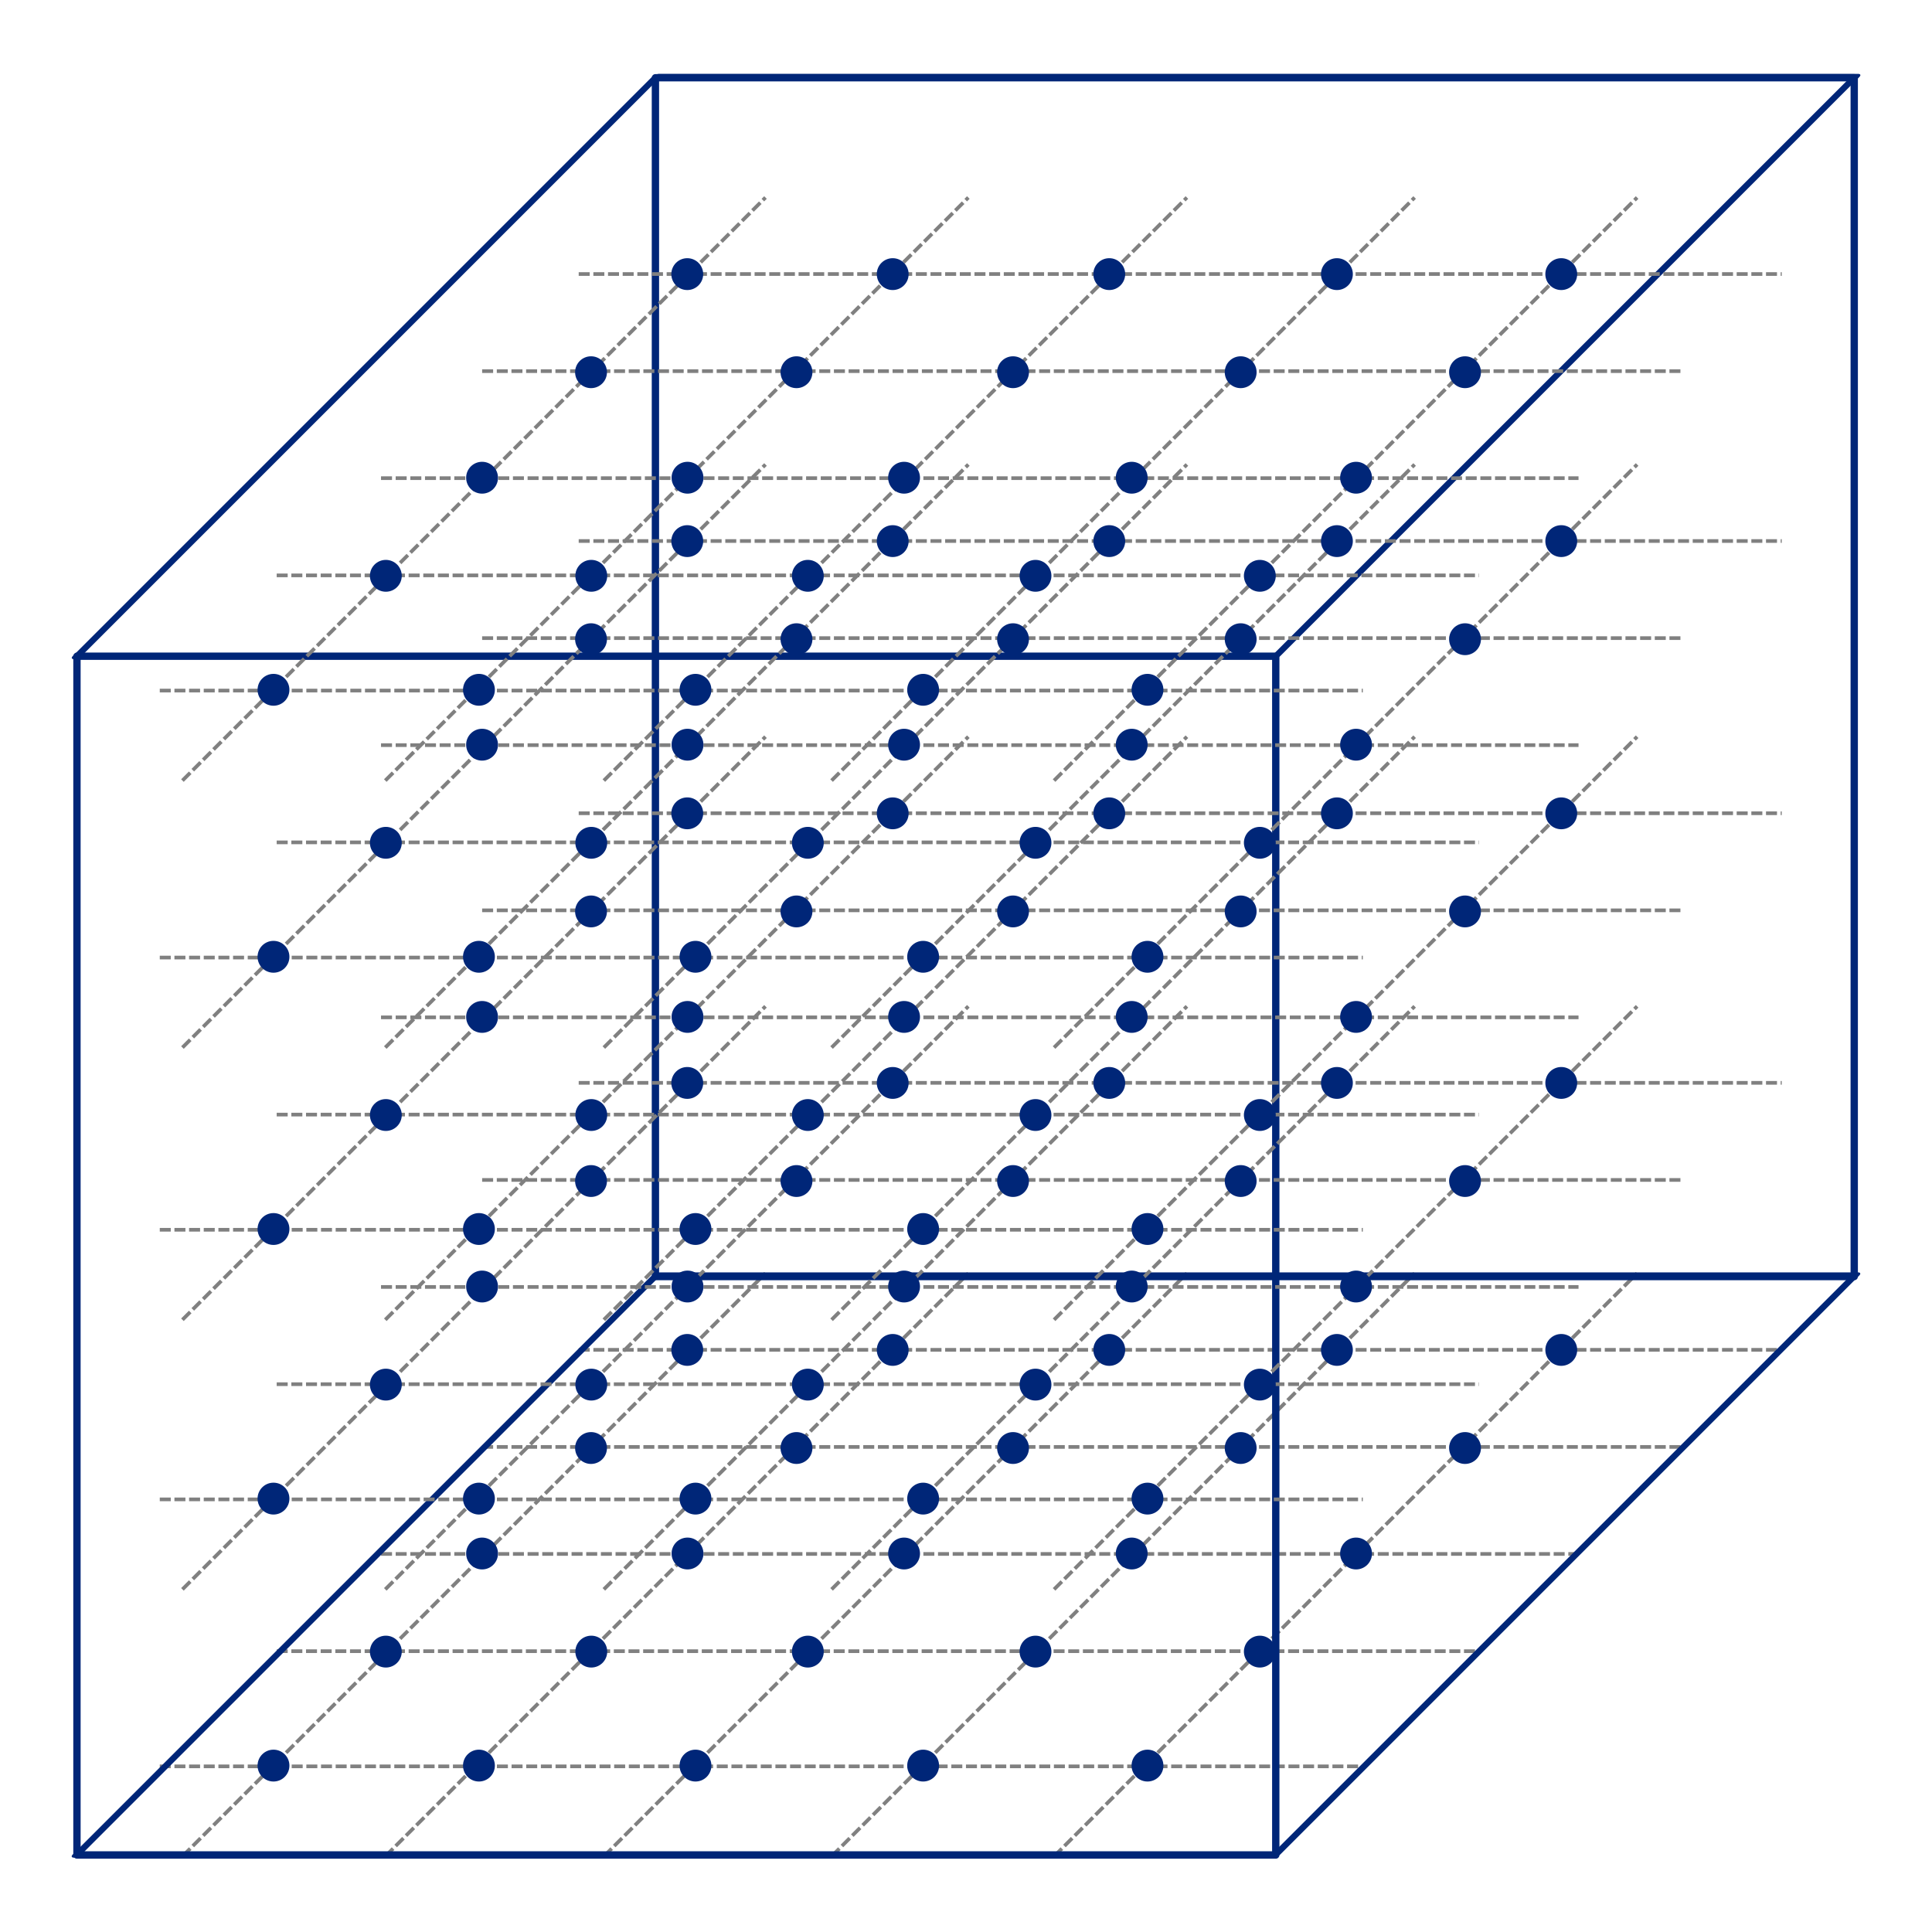 <?xml version="1.0" encoding="UTF-8" standalone="no"?>
<!-- Created with Inkscape (http://www.inkscape.org/) -->

<svg
   xmlns:dc="http://purl.org/dc/elements/1.1/"
   xmlns:cc="http://creativecommons.org/ns#"
   xmlns:rdf="http://www.w3.org/1999/02/22-rdf-syntax-ns#"
   xmlns:svg="http://www.w3.org/2000/svg"
   xmlns="http://www.w3.org/2000/svg"
   xmlns:sodipodi="http://sodipodi.sourceforge.net/DTD/sodipodi-0.dtd"
   xmlns:inkscape="http://www.inkscape.org/namespaces/inkscape"
   width="263.61"
   height="263.61"
   id="svg2"
   version="1.1"
   inkscape:version="0.48.5 r10040"
   inkscape:export-filename="/home/picci/Scrivania/memoc/esercitazione/report/images/fig-exaustive-training-set.png"
   inkscape:export-xdpi="200"
   inkscape:export-ydpi="200"
   sodipodi:docname="Nuovo documento 1">
  <defs
     id="defs4" />
  <sodipodi:namedview
     id="base"
     pagecolor="#ffffff"
     bordercolor="#666666"
     borderopacity="1.0"
     inkscape:pageopacity="0.0"
     inkscape:pageshadow="2"
     inkscape:zoom="3.4103432"
     inkscape:cx="131.80492"
     inkscape:cy="118.95065"
     inkscape:document-units="px"
     inkscape:current-layer="layer1"
     showgrid="false"
     showguides="false"
     inkscape:guide-bbox="true"
     fit-margin-top="10"
     fit-margin-left="10"
     fit-margin-right="10"
     fit-margin-bottom="10"
     inkscape:window-width="1440"
     inkscape:window-height="845"
     inkscape:window-x="1918"
     inkscape:window-y="-3"
     inkscape:window-maximized="1">
    <sodipodi:guide
       orientation="0,1"
       position="-45.214,229.786"
       id="guide2985" />
    <sodipodi:guide
       orientation="1,0"
       position="15.5,283.357"
       id="guide2989" />
    <sodipodi:guide
       orientation="1,0"
       position="179.071,229.786"
       id="guide2991" />
    <sodipodi:guide
       orientation="0,1"
       position="-8.786,66.214"
       id="guide2993" />
    <sodipodi:guide
       orientation="-0.707,0.707"
       position="15.5,229.786"
       id="guide2995" />
    <sodipodi:guide
       orientation="-0.707,0.707"
       position="179.071,229.786"
       id="guide2997" />
    <sodipodi:guide
       orientation="-0.707,0.707"
       position="179.071,66.214"
       id="guide2999" />
    <sodipodi:guide
       orientation="0,1"
       position="46.245,135.136"
       id="guide3952" />
    <sodipodi:guide
       orientation="0,1"
       position="27.705,78.42"
       id="guide3954" />
    <sodipodi:guide
       orientation="0,1"
       position="39.679,121.752"
       id="guide3956" />
    <sodipodi:guide
       orientation="0,1"
       position="43.467,107.104"
       id="guide3958" />
    <sodipodi:guide
       orientation="0,1"
       position="30.335,93.973"
       id="guide3960" />
  </sodipodi:namedview>
  <g
     inkscape:label="Livello 1"
     inkscape:groupmode="layer"
     id="layer1"
     transform="translate(4.071,6.462)">
    <path
       style="fill:none;stroke:#808080;stroke-width:0.5;stroke-linecap:butt;stroke-linejoin:miter;stroke-miterlimit:4;stroke-opacity:1;stroke-dasharray:1.5, 0.5;stroke-dashoffset:0"
       d="m 17.728,234.547 164.15,0"
       id="path4251"
       inkscape:connector-curvature="0" />
    <path
       style="fill:none;stroke:#808080;stroke-width:0.5;stroke-linecap:butt;stroke-linejoin:miter;stroke-miterlimit:4;stroke-opacity:1;stroke-dasharray:1.5, 0.5;stroke-dashoffset:0"
       d="m 33.682,218.831 164.045,0"
       id="path4253"
       inkscape:connector-curvature="0"
       sodipodi:nodetypes="cc" />
    <path
       style="fill:none;stroke:#808080;stroke-width:0.5;stroke-linecap:butt;stroke-linejoin:miter;stroke-miterlimit:4;stroke-opacity:1;stroke-dasharray:1.5, 0.5;stroke-dashoffset:0"
       d="m 47.916,205.564 163.392,0"
       id="path4255"
       inkscape:connector-curvature="0" />
    <path
       style="fill:none;stroke:#808080;stroke-width:0.5;stroke-linecap:butt;stroke-linejoin:miter;stroke-miterlimit:4;stroke-opacity:1;stroke-dasharray:1.5, 0.5;stroke-dashoffset:0"
       d="m 61.713,190.963 163.897,0"
       id="path4257"
       inkscape:connector-curvature="0" />
    <path
       style="fill:none;stroke:#808080;stroke-width:0.5;stroke-linecap:butt;stroke-linejoin:miter;stroke-miterlimit:4;stroke-opacity:1;stroke-dasharray:1.5, 0.5;stroke-dashoffset:0"
       d="m 74.889,177.713 164.15,0"
       id="path4259"
       inkscape:connector-curvature="0" />
    <path
       style="fill:none;stroke:#808080;stroke-width:0.5;stroke-linecap:butt;stroke-linejoin:miter;stroke-miterlimit:4;stroke-opacity:1;stroke-dasharray:1.5, 0.5;stroke-dashoffset:0"
       d="M 20.821,246.826 100.375,167.273"
       id="path4261"
       inkscape:connector-curvature="0" />
    <path
       style="fill:none;stroke:#808080;stroke-width:0.5;stroke-linecap:butt;stroke-linejoin:miter;stroke-miterlimit:4;stroke-opacity:1;stroke-dasharray:1.5, 0.5;stroke-dashoffset:0"
       d="M 48.5,246.826 128.054,167.273"
       id="path4261-9"
       inkscape:connector-curvature="0" />
    <path
       style="fill:none;stroke:#808080;stroke-width:0.5;stroke-linecap:butt;stroke-linejoin:miter;stroke-miterlimit:4;stroke-opacity:1;stroke-dasharray:1.5, 0.5;stroke-dashoffset:0"
       d="M 78.321,246.826 157.875,167.273"
       id="path4261-6"
       inkscape:connector-curvature="0" />
    <path
       style="fill:none;stroke:#808080;stroke-width:0.5;stroke-linecap:butt;stroke-linejoin:miter;stroke-miterlimit:4;stroke-opacity:1;stroke-dasharray:1.5, 0.5;stroke-dashoffset:0"
       d="M 109.393,246.826 188.946,167.273"
       id="path4261-6-9"
       inkscape:connector-curvature="0" />
    <path
       style="fill:none;stroke:#808080;stroke-width:0.5;stroke-linecap:butt;stroke-linejoin:miter;stroke-miterlimit:4;stroke-opacity:1;stroke-dasharray:1.5, 0.5;stroke-dashoffset:0"
       d="M 139.75,246.826 219.304,167.273"
       id="path4261-6-9-0"
       inkscape:connector-curvature="0" />
    <rect
       style="fill:none;stroke:#002678;stroke-width:1;stroke-linecap:round;stroke-linejoin:round;stroke-miterlimit:4;stroke-opacity:1;stroke-dasharray:none;stroke-dashoffset:0"
       id="rect2987"
       width="163.571"
       height="163.571"
       x="6.429"
       y="83.076"
       rx="0"
       ry="0" />
    <rect
       style="fill:none;stroke:#002678;stroke-width:1;stroke-linecap:round;stroke-linejoin:round;stroke-miterlimit:4;stroke-opacity:1;stroke-dasharray:none;stroke-dashoffset:0"
       id="rect2987-9"
       width="163.571"
       height="163.571"
       x="85.357"
       y="4.148"
       rx="0"
       ry="0" />
    <rect
       style="fill:none;stroke:#002678;stroke-width:1.189;stroke-linecap:round;stroke-linejoin:round;stroke-miterlimit:4;stroke-opacity:1;stroke-dasharray:none;stroke-dashoffset:0"
       id="rect2987-9-3"
       width="163.571"
       height="111.765"
       x="89.504"
       y="5.71"
       rx="0"
       ry="0"
       transform="matrix(1,0,-0.707,0.707,0,0)" />
    <rect
       style="fill:none;stroke:#002678;stroke-width:1.189;stroke-linecap:round;stroke-linejoin:round;stroke-miterlimit:4;stroke-opacity:1;stroke-dasharray:none;stroke-dashoffset:0"
       id="rect2987-9-3-3"
       width="163.571"
       height="111.765"
       x="253.021"
       y="237.009"
       rx="0"
       ry="0"
       transform="matrix(1,0,-0.707,0.707,0,0)" />
    <path
       sodipodi:type="arc"
       style="color:#000000;fill:#002678;fill-opacity:1;fill-rule:nonzero;stroke:none;stroke-width:1;marker:none;visibility:visible;display:inline;overflow:visible;enable-background:accumulate"
       id="path3962"
       sodipodi:cx="94.701805"
       sodipodi:cy="122.01168"
       sodipodi:rx="2.1731963"
       sodipodi:ry="2.1731963"
       d="m 96.875,122.012 c 0,1.2 -0.973,2.173 -2.173,2.173 -1.2,0 -2.173,-0.973 -2.173,-2.173 0,-1.2 0.973,-2.173 2.173,-2.173 1.2,0 2.173,0.973 2.173,2.173 z"
       transform="translate(-5,55.714)" />
    <path
       transform="translate(-18.13,69.099)"
       sodipodi:type="arc"
       style="color:#000000;fill:#002678;fill-opacity:1;fill-rule:nonzero;stroke:none;marker:none;visibility:visible;display:inline;overflow:visible;enable-background:accumulate"
       id="path3962-8"
       sodipodi:cx="94.701805"
       sodipodi:cy="122.01168"
       sodipodi:rx="2.1731963"
       sodipodi:ry="2.1731963"
       d="m 96.875,122.012 c 0,1.2 -0.973,2.173 -2.173,2.173 -1.2,0 -2.173,-0.973 -2.173,-2.173 0,-1.2 0.973,-2.173 2.173,-2.173 1.2,0 2.173,0.973 2.173,2.173 z" />
    <path
       transform="translate(-32.997,83.493)"
       sodipodi:type="arc"
       style="color:#000000;fill:#002678;fill-opacity:1;fill-rule:nonzero;stroke:none;marker:none;visibility:visible;display:inline;overflow:visible;enable-background:accumulate"
       id="path3962-4"
       sodipodi:cx="94.701805"
       sodipodi:cy="122.01168"
       sodipodi:rx="2.1731963"
       sodipodi:ry="2.1731963"
       d="m 96.875,122.012 c 0,1.2 -0.973,2.173 -2.173,2.173 -1.2,0 -2.173,-0.973 -2.173,-2.173 0,-1.2 0.973,-2.173 2.173,-2.173 1.2,0 2.173,0.973 2.173,2.173 z" />
    <path
       transform="translate(-46.127,96.878)"
       sodipodi:type="arc"
       style="color:#000000;fill:#002678;fill-opacity:1;fill-rule:nonzero;stroke:none;marker:none;visibility:visible;display:inline;overflow:visible;enable-background:accumulate"
       id="path3962-8-5"
       sodipodi:cx="94.701805"
       sodipodi:cy="122.01168"
       sodipodi:rx="2.1731963"
       sodipodi:ry="2.1731963"
       d="m 96.875,122.012 c 0,1.2 -0.973,2.173 -2.173,2.173 -1.2,0 -2.173,-0.973 -2.173,-2.173 0,-1.2 0.973,-2.173 2.173,-2.173 1.2,0 2.173,0.973 2.173,2.173 z" />
    <path
       transform="translate(-61.457,112.431)"
       sodipodi:type="arc"
       style="color:#000000;fill:#002678;fill-opacity:1;fill-rule:nonzero;stroke:none;marker:none;visibility:visible;display:inline;overflow:visible;enable-background:accumulate"
       id="path3962-8-5-0"
       sodipodi:cx="94.701805"
       sodipodi:cy="122.01168"
       sodipodi:rx="2.1731963"
       sodipodi:ry="2.1731963"
       d="m 96.875,122.012 c 0,1.2 -0.973,2.173 -2.173,2.173 -1.2,0 -2.173,-0.973 -2.173,-2.173 0,-1.2 0.973,-2.173 2.173,-2.173 1.2,0 2.173,0.973 2.173,2.173 z" />
    <path
       transform="translate(23.032,55.714)"
       sodipodi:type="arc"
       style="fill:#002678;fill-opacity:1;stroke:none"
       id="path3962-0"
       sodipodi:cx="94.701805"
       sodipodi:cy="122.01168"
       sodipodi:rx="2.1731963"
       sodipodi:ry="2.1731963"
       d="m 96.875,122.012 c 0,1.2 -0.973,2.173 -2.173,2.173 -1.2,0 -2.173,-0.973 -2.173,-2.173 0,-1.2 0.973,-2.173 2.173,-2.173 1.2,0 2.173,0.973 2.173,2.173 z" />
    <path
       transform="translate(9.902,69.099)"
       sodipodi:type="arc"
       style="fill:#002678;fill-opacity:1;stroke:none"
       id="path3962-8-9"
       sodipodi:cx="94.701805"
       sodipodi:cy="122.01168"
       sodipodi:rx="2.1731963"
       sodipodi:ry="2.1731963"
       d="m 96.875,122.012 c 0,1.2 -0.973,2.173 -2.173,2.173 -1.2,0 -2.173,-0.973 -2.173,-2.173 0,-1.2 0.973,-2.173 2.173,-2.173 1.2,0 2.173,0.973 2.173,2.173 z" />
    <path
       transform="translate(-4.966,83.493)"
       sodipodi:type="arc"
       style="fill:#002678;fill-opacity:1;stroke:none"
       id="path3962-4-7"
       sodipodi:cx="94.701805"
       sodipodi:cy="122.01168"
       sodipodi:rx="2.1731963"
       sodipodi:ry="2.1731963"
       d="m 96.875,122.012 c 0,1.2 -0.973,2.173 -2.173,2.173 -1.2,0 -2.173,-0.973 -2.173,-2.173 0,-1.2 0.973,-2.173 2.173,-2.173 1.2,0 2.173,0.973 2.173,2.173 z" />
    <path
       transform="translate(-18.095,96.878)"
       sodipodi:type="arc"
       style="fill:#002678;fill-opacity:1;stroke:none"
       id="path3962-8-5-5"
       sodipodi:cx="94.701805"
       sodipodi:cy="122.01168"
       sodipodi:rx="2.1731963"
       sodipodi:ry="2.1731963"
       d="m 96.875,122.012 c 0,1.2 -0.973,2.173 -2.173,2.173 -1.2,0 -2.173,-0.973 -2.173,-2.173 0,-1.2 0.973,-2.173 2.173,-2.173 1.2,0 2.173,0.973 2.173,2.173 z" />
    <path
       transform="translate(-33.425,112.431)"
       sodipodi:type="arc"
       style="fill:#002678;fill-opacity:1;stroke:none"
       id="path3962-8-5-0-9"
       sodipodi:cx="94.701805"
       sodipodi:cy="122.01168"
       sodipodi:rx="2.1731963"
       sodipodi:ry="2.1731963"
       d="m 96.875,122.012 c 0,1.2 -0.973,2.173 -2.173,2.173 -1.2,0 -2.173,-0.973 -2.173,-2.173 0,-1.2 0.973,-2.173 2.173,-2.173 1.2,0 2.173,0.973 2.173,2.173 z" />
    <path
       transform="translate(52.579,55.714)"
       sodipodi:type="arc"
       style="fill:#002678;fill-opacity:1;stroke:none"
       id="path3962-42"
       sodipodi:cx="94.701805"
       sodipodi:cy="122.01168"
       sodipodi:rx="2.1731963"
       sodipodi:ry="2.1731963"
       d="m 96.875,122.012 c 0,1.2 -0.973,2.173 -2.173,2.173 -1.2,0 -2.173,-0.973 -2.173,-2.173 0,-1.2 0.973,-2.173 2.173,-2.173 1.2,0 2.173,0.973 2.173,2.173 z" />
    <path
       transform="translate(39.449,69.099)"
       sodipodi:type="arc"
       style="fill:#002678;fill-opacity:1;stroke:none"
       id="path3962-8-1"
       sodipodi:cx="94.701805"
       sodipodi:cy="122.01168"
       sodipodi:rx="2.1731963"
       sodipodi:ry="2.1731963"
       d="m 96.875,122.012 c 0,1.2 -0.973,2.173 -2.173,2.173 -1.2,0 -2.173,-0.973 -2.173,-2.173 0,-1.2 0.973,-2.173 2.173,-2.173 1.2,0 2.173,0.973 2.173,2.173 z" />
    <path
       transform="translate(24.581,83.493)"
       sodipodi:type="arc"
       style="fill:#002678;fill-opacity:1;stroke:none"
       id="path3962-4-1"
       sodipodi:cx="94.701805"
       sodipodi:cy="122.01168"
       sodipodi:rx="2.1731963"
       sodipodi:ry="2.1731963"
       d="m 96.875,122.012 c 0,1.2 -0.973,2.173 -2.173,2.173 -1.2,0 -2.173,-0.973 -2.173,-2.173 0,-1.2 0.973,-2.173 2.173,-2.173 1.2,0 2.173,0.973 2.173,2.173 z" />
    <path
       transform="translate(11.451,96.878)"
       sodipodi:type="arc"
       style="fill:#002678;fill-opacity:1;stroke:none"
       id="path3962-8-5-54"
       sodipodi:cx="94.701805"
       sodipodi:cy="122.01168"
       sodipodi:rx="2.1731963"
       sodipodi:ry="2.1731963"
       d="m 96.875,122.012 c 0,1.2 -0.973,2.173 -2.173,2.173 -1.2,0 -2.173,-0.973 -2.173,-2.173 0,-1.2 0.973,-2.173 2.173,-2.173 1.2,0 2.173,0.973 2.173,2.173 z" />
    <path
       transform="translate(-3.879,112.431)"
       sodipodi:type="arc"
       style="fill:#002678;fill-opacity:1;stroke:none"
       id="path3962-8-5-0-97"
       sodipodi:cx="94.701805"
       sodipodi:cy="122.01168"
       sodipodi:rx="2.1731963"
       sodipodi:ry="2.1731963"
       d="m 96.875,122.012 c 0,1.2 -0.973,2.173 -2.173,2.173 -1.2,0 -2.173,-0.973 -2.173,-2.173 0,-1.2 0.973,-2.173 2.173,-2.173 1.2,0 2.173,0.973 2.173,2.173 z" />
    <path
       transform="translate(83.641,55.714)"
       sodipodi:type="arc"
       style="fill:#002678;fill-opacity:1;stroke:none"
       id="path3962-6"
       sodipodi:cx="94.701805"
       sodipodi:cy="122.01168"
       sodipodi:rx="2.1731963"
       sodipodi:ry="2.1731963"
       d="m 96.875,122.012 c 0,1.2 -0.973,2.173 -2.173,2.173 -1.2,0 -2.173,-0.973 -2.173,-2.173 0,-1.2 0.973,-2.173 2.173,-2.173 1.2,0 2.173,0.973 2.173,2.173 z" />
    <path
       transform="translate(70.511,69.099)"
       sodipodi:type="arc"
       style="fill:#002678;fill-opacity:1;stroke:none"
       id="path3962-8-6"
       sodipodi:cx="94.701805"
       sodipodi:cy="122.01168"
       sodipodi:rx="2.1731963"
       sodipodi:ry="2.1731963"
       d="m 96.875,122.012 c 0,1.2 -0.973,2.173 -2.173,2.173 -1.2,0 -2.173,-0.973 -2.173,-2.173 0,-1.2 0.973,-2.173 2.173,-2.173 1.2,0 2.173,0.973 2.173,2.173 z" />
    <path
       transform="translate(55.643,83.493)"
       sodipodi:type="arc"
       style="fill:#002678;fill-opacity:1;stroke:none"
       id="path3962-4-5"
       sodipodi:cx="94.701805"
       sodipodi:cy="122.01168"
       sodipodi:rx="2.1731963"
       sodipodi:ry="2.1731963"
       d="m 96.875,122.012 c 0,1.2 -0.973,2.173 -2.173,2.173 -1.2,0 -2.173,-0.973 -2.173,-2.173 0,-1.2 0.973,-2.173 2.173,-2.173 1.2,0 2.173,0.973 2.173,2.173 z" />
    <path
       transform="translate(42.514,96.878)"
       sodipodi:type="arc"
       style="fill:#002678;fill-opacity:1;stroke:none"
       id="path3962-8-5-4"
       sodipodi:cx="94.701805"
       sodipodi:cy="122.01168"
       sodipodi:rx="2.1731963"
       sodipodi:ry="2.1731963"
       d="m 96.875,122.012 c 0,1.2 -0.973,2.173 -2.173,2.173 -1.2,0 -2.173,-0.973 -2.173,-2.173 0,-1.2 0.973,-2.173 2.173,-2.173 1.2,0 2.173,0.973 2.173,2.173 z" />
    <path
       transform="translate(27.184,112.431)"
       sodipodi:type="arc"
       style="fill:#002678;fill-opacity:1;stroke:none"
       id="path3962-8-5-0-0"
       sodipodi:cx="94.701805"
       sodipodi:cy="122.01168"
       sodipodi:rx="2.1731963"
       sodipodi:ry="2.1731963"
       d="m 96.875,122.012 c 0,1.2 -0.973,2.173 -2.173,2.173 -1.2,0 -2.173,-0.973 -2.173,-2.173 0,-1.2 0.973,-2.173 2.173,-2.173 1.2,0 2.173,0.973 2.173,2.173 z" />
    <path
       transform="translate(114.252,55.714)"
       sodipodi:type="arc"
       style="fill:#002678;fill-opacity:1;stroke:none"
       id="path3962-2"
       sodipodi:cx="94.701805"
       sodipodi:cy="122.01168"
       sodipodi:rx="2.1731963"
       sodipodi:ry="2.1731963"
       d="m 96.875,122.012 c 0,1.2 -0.973,2.173 -2.173,2.173 -1.2,0 -2.173,-0.973 -2.173,-2.173 0,-1.2 0.973,-2.173 2.173,-2.173 1.2,0 2.173,0.973 2.173,2.173 z" />
    <path
       transform="translate(101.122,69.099)"
       sodipodi:type="arc"
       style="fill:#002678;fill-opacity:1;stroke:none"
       id="path3962-8-50"
       sodipodi:cx="94.701805"
       sodipodi:cy="122.01168"
       sodipodi:rx="2.1731963"
       sodipodi:ry="2.1731963"
       d="m 96.875,122.012 c 0,1.2 -0.973,2.173 -2.173,2.173 -1.2,0 -2.173,-0.973 -2.173,-2.173 0,-1.2 0.973,-2.173 2.173,-2.173 1.2,0 2.173,0.973 2.173,2.173 z" />
    <path
       transform="translate(86.255,83.493)"
       sodipodi:type="arc"
       style="fill:#002678;fill-opacity:1;stroke:none"
       id="path3962-4-6"
       sodipodi:cx="94.701805"
       sodipodi:cy="122.01168"
       sodipodi:rx="2.1731963"
       sodipodi:ry="2.1731963"
       d="m 96.875,122.012 c 0,1.2 -0.973,2.173 -2.173,2.173 -1.2,0 -2.173,-0.973 -2.173,-2.173 0,-1.2 0.973,-2.173 2.173,-2.173 1.2,0 2.173,0.973 2.173,2.173 z" />
    <path
       transform="translate(73.125,96.878)"
       sodipodi:type="arc"
       style="fill:#002678;fill-opacity:1;stroke:none"
       id="path3962-8-5-3"
       sodipodi:cx="94.701805"
       sodipodi:cy="122.01168"
       sodipodi:rx="2.1731963"
       sodipodi:ry="2.1731963"
       d="m 96.875,122.012 c 0,1.2 -0.973,2.173 -2.173,2.173 -1.2,0 -2.173,-0.973 -2.173,-2.173 0,-1.2 0.973,-2.173 2.173,-2.173 1.2,0 2.173,0.973 2.173,2.173 z" />
    <path
       transform="translate(57.795,112.431)"
       sodipodi:type="arc"
       style="fill:#002678;fill-opacity:1;stroke:none"
       id="path3962-8-5-0-6"
       sodipodi:cx="94.701805"
       sodipodi:cy="122.01168"
       sodipodi:rx="2.1731963"
       sodipodi:ry="2.1731963"
       d="m 96.875,122.012 c 0,1.2 -0.973,2.173 -2.173,2.173 -1.2,0 -2.173,-0.973 -2.173,-2.173 0,-1.2 0.973,-2.173 2.173,-2.173 1.2,0 2.173,0.973 2.173,2.173 z" />
    <path
       style="fill:none;stroke:#808080;stroke-width:0.5;stroke-linecap:butt;stroke-linejoin:miter;stroke-miterlimit:4;stroke-opacity:1;stroke-dasharray:1.5, 0.5;stroke-dashoffset:0"
       d="m 17.728,198.118 164.15,0"
       id="path4251-6"
       inkscape:connector-curvature="0" />
    <path
       style="fill:none;stroke:#808080;stroke-width:0.5;stroke-linecap:butt;stroke-linejoin:miter;stroke-miterlimit:4;stroke-opacity:1;stroke-dasharray:1.5, 0.5;stroke-dashoffset:0"
       d="m 33.682,182.402 164.045,0"
       id="path4253-8"
       inkscape:connector-curvature="0"
       sodipodi:nodetypes="cc" />
    <path
       style="fill:none;stroke:#808080;stroke-width:0.5;stroke-linecap:butt;stroke-linejoin:miter;stroke-miterlimit:4;stroke-opacity:1;stroke-dasharray:1.5, 0.5;stroke-dashoffset:0"
       d="m 47.916,169.135 163.392,0"
       id="path4255-4"
       inkscape:connector-curvature="0" />
    <path
       style="fill:none;stroke:#808080;stroke-width:0.5;stroke-linecap:butt;stroke-linejoin:miter;stroke-miterlimit:4;stroke-opacity:1;stroke-dasharray:1.5, 0.5;stroke-dashoffset:0"
       d="m 61.713,154.534 163.897,0"
       id="path4257-4"
       inkscape:connector-curvature="0" />
    <path
       style="fill:none;stroke:#808080;stroke-width:0.5;stroke-linecap:butt;stroke-linejoin:miter;stroke-miterlimit:4;stroke-opacity:1;stroke-dasharray:1.5, 0.5;stroke-dashoffset:0"
       d="m 74.889,141.285 164.15,0"
       id="path4259-1"
       inkscape:connector-curvature="0" />
    <path
       style="fill:none;stroke:#808080;stroke-width:0.5;stroke-linecap:butt;stroke-linejoin:miter;stroke-miterlimit:4;stroke-opacity:1;stroke-dasharray:1.5, 0.5;stroke-dashoffset:0"
       d="M 20.821,210.398 100.375,130.844"
       id="path4261-4"
       inkscape:connector-curvature="0" />
    <path
       style="fill:none;stroke:#808080;stroke-width:0.5;stroke-linecap:butt;stroke-linejoin:miter;stroke-miterlimit:4;stroke-opacity:1;stroke-dasharray:1.5, 0.5;stroke-dashoffset:0"
       d="M 48.5,210.398 128.054,130.844"
       id="path4261-9-0"
       inkscape:connector-curvature="0" />
    <path
       style="fill:none;stroke:#808080;stroke-width:0.5;stroke-linecap:butt;stroke-linejoin:miter;stroke-miterlimit:4;stroke-opacity:1;stroke-dasharray:1.5, 0.5;stroke-dashoffset:0"
       d="M 78.321,210.398 157.875,130.844"
       id="path4261-6-5"
       inkscape:connector-curvature="0" />
    <path
       style="fill:none;stroke:#808080;stroke-width:0.5;stroke-linecap:butt;stroke-linejoin:miter;stroke-miterlimit:4;stroke-opacity:1;stroke-dasharray:1.5, 0.5;stroke-dashoffset:0"
       d="m 109.393,210.398 79.554,-79.554"
       id="path4261-6-9-03"
       inkscape:connector-curvature="0" />
    <path
       style="fill:none;stroke:#808080;stroke-width:0.5;stroke-linecap:butt;stroke-linejoin:miter;stroke-miterlimit:4;stroke-opacity:1;stroke-dasharray:1.5, 0.5;stroke-dashoffset:0"
       d="m 139.75,210.398 79.554,-79.554"
       id="path4261-6-9-0-4"
       inkscape:connector-curvature="0" />
    <path
       transform="translate(-5,19.286)"
       sodipodi:type="arc"
       style="color:#000000;fill:#002678;fill-opacity:1;fill-rule:nonzero;stroke:none;stroke-width:1;marker:none;visibility:visible;display:inline;overflow:visible;enable-background:accumulate"
       id="path3962-46"
       sodipodi:cx="94.701805"
       sodipodi:cy="122.01168"
       sodipodi:rx="2.1731963"
       sodipodi:ry="2.1731963"
       d="m 96.875,122.012 c 0,1.2 -0.973,2.173 -2.173,2.173 -1.2,0 -2.173,-0.973 -2.173,-2.173 0,-1.2 0.973,-2.173 2.173,-2.173 1.2,0 2.173,0.973 2.173,2.173 z" />
    <path
       transform="translate(-18.13,32.67)"
       sodipodi:type="arc"
       style="color:#000000;fill:#002678;fill-opacity:1;fill-rule:nonzero;stroke:none;marker:none;visibility:visible;display:inline;overflow:visible;enable-background:accumulate"
       id="path3962-8-54"
       sodipodi:cx="94.701805"
       sodipodi:cy="122.01168"
       sodipodi:rx="2.1731963"
       sodipodi:ry="2.1731963"
       d="m 96.875,122.012 c 0,1.2 -0.973,2.173 -2.173,2.173 -1.2,0 -2.173,-0.973 -2.173,-2.173 0,-1.2 0.973,-2.173 2.173,-2.173 1.2,0 2.173,0.973 2.173,2.173 z" />
    <path
       transform="translate(-32.997,47.065)"
       sodipodi:type="arc"
       style="color:#000000;fill:#002678;fill-opacity:1;fill-rule:nonzero;stroke:none;marker:none;visibility:visible;display:inline;overflow:visible;enable-background:accumulate"
       id="path3962-4-73"
       sodipodi:cx="94.701805"
       sodipodi:cy="122.01168"
       sodipodi:rx="2.1731963"
       sodipodi:ry="2.1731963"
       d="m 96.875,122.012 c 0,1.2 -0.973,2.173 -2.173,2.173 -1.2,0 -2.173,-0.973 -2.173,-2.173 0,-1.2 0.973,-2.173 2.173,-2.173 1.2,0 2.173,0.973 2.173,2.173 z" />
    <path
       transform="translate(-46.127,60.449)"
       sodipodi:type="arc"
       style="color:#000000;fill:#002678;fill-opacity:1;fill-rule:nonzero;stroke:none;marker:none;visibility:visible;display:inline;overflow:visible;enable-background:accumulate"
       id="path3962-8-5-40"
       sodipodi:cx="94.701805"
       sodipodi:cy="122.01168"
       sodipodi:rx="2.1731963"
       sodipodi:ry="2.1731963"
       d="m 96.875,122.012 c 0,1.2 -0.973,2.173 -2.173,2.173 -1.2,0 -2.173,-0.973 -2.173,-2.173 0,-1.2 0.973,-2.173 2.173,-2.173 1.2,0 2.173,0.973 2.173,2.173 z" />
    <path
       transform="translate(-61.457,76.002)"
       sodipodi:type="arc"
       style="color:#000000;fill:#002678;fill-opacity:1;fill-rule:nonzero;stroke:none;marker:none;visibility:visible;display:inline;overflow:visible;enable-background:accumulate"
       id="path3962-8-5-0-3"
       sodipodi:cx="94.701805"
       sodipodi:cy="122.01168"
       sodipodi:rx="2.1731963"
       sodipodi:ry="2.1731963"
       d="m 96.875,122.012 c 0,1.2 -0.973,2.173 -2.173,2.173 -1.2,0 -2.173,-0.973 -2.173,-2.173 0,-1.2 0.973,-2.173 2.173,-2.173 1.2,0 2.173,0.973 2.173,2.173 z" />
    <path
       transform="translate(23.032,19.286)"
       sodipodi:type="arc"
       style="fill:#002678;fill-opacity:1;stroke:none"
       id="path3962-0-6"
       sodipodi:cx="94.701805"
       sodipodi:cy="122.01168"
       sodipodi:rx="2.1731963"
       sodipodi:ry="2.1731963"
       d="m 96.875,122.012 c 0,1.2 -0.973,2.173 -2.173,2.173 -1.2,0 -2.173,-0.973 -2.173,-2.173 0,-1.2 0.973,-2.173 2.173,-2.173 1.2,0 2.173,0.973 2.173,2.173 z" />
    <path
       transform="translate(9.902,32.67)"
       sodipodi:type="arc"
       style="fill:#002678;fill-opacity:1;stroke:none"
       id="path3962-8-9-2"
       sodipodi:cx="94.701805"
       sodipodi:cy="122.01168"
       sodipodi:rx="2.1731963"
       sodipodi:ry="2.1731963"
       d="m 96.875,122.012 c 0,1.2 -0.973,2.173 -2.173,2.173 -1.2,0 -2.173,-0.973 -2.173,-2.173 0,-1.2 0.973,-2.173 2.173,-2.173 1.2,0 2.173,0.973 2.173,2.173 z" />
    <path
       transform="translate(-4.966,47.065)"
       sodipodi:type="arc"
       style="fill:#002678;fill-opacity:1;stroke:none"
       id="path3962-4-7-5"
       sodipodi:cx="94.701805"
       sodipodi:cy="122.01168"
       sodipodi:rx="2.1731963"
       sodipodi:ry="2.1731963"
       d="m 96.875,122.012 c 0,1.2 -0.973,2.173 -2.173,2.173 -1.2,0 -2.173,-0.973 -2.173,-2.173 0,-1.2 0.973,-2.173 2.173,-2.173 1.2,0 2.173,0.973 2.173,2.173 z" />
    <path
       transform="translate(-18.095,60.449)"
       sodipodi:type="arc"
       style="fill:#002678;fill-opacity:1;stroke:none"
       id="path3962-8-5-5-2"
       sodipodi:cx="94.701805"
       sodipodi:cy="122.01168"
       sodipodi:rx="2.1731963"
       sodipodi:ry="2.1731963"
       d="m 96.875,122.012 c 0,1.2 -0.973,2.173 -2.173,2.173 -1.2,0 -2.173,-0.973 -2.173,-2.173 0,-1.2 0.973,-2.173 2.173,-2.173 1.2,0 2.173,0.973 2.173,2.173 z" />
    <path
       transform="translate(-33.425,76.002)"
       sodipodi:type="arc"
       style="fill:#002678;fill-opacity:1;stroke:none"
       id="path3962-8-5-0-9-1"
       sodipodi:cx="94.701805"
       sodipodi:cy="122.01168"
       sodipodi:rx="2.1731963"
       sodipodi:ry="2.1731963"
       d="m 96.875,122.012 c 0,1.2 -0.973,2.173 -2.173,2.173 -1.2,0 -2.173,-0.973 -2.173,-2.173 0,-1.2 0.973,-2.173 2.173,-2.173 1.2,0 2.173,0.973 2.173,2.173 z" />
    <path
       transform="translate(52.579,19.286)"
       sodipodi:type="arc"
       style="fill:#002678;fill-opacity:1;stroke:none"
       id="path3962-42-5"
       sodipodi:cx="94.701805"
       sodipodi:cy="122.01168"
       sodipodi:rx="2.1731963"
       sodipodi:ry="2.1731963"
       d="m 96.875,122.012 c 0,1.2 -0.973,2.173 -2.173,2.173 -1.2,0 -2.173,-0.973 -2.173,-2.173 0,-1.2 0.973,-2.173 2.173,-2.173 1.2,0 2.173,0.973 2.173,2.173 z" />
    <path
       transform="translate(39.449,32.67)"
       sodipodi:type="arc"
       style="fill:#002678;fill-opacity:1;stroke:none"
       id="path3962-8-1-1"
       sodipodi:cx="94.701805"
       sodipodi:cy="122.01168"
       sodipodi:rx="2.1731963"
       sodipodi:ry="2.1731963"
       d="m 96.875,122.012 c 0,1.2 -0.973,2.173 -2.173,2.173 -1.2,0 -2.173,-0.973 -2.173,-2.173 0,-1.2 0.973,-2.173 2.173,-2.173 1.2,0 2.173,0.973 2.173,2.173 z" />
    <path
       transform="translate(24.581,47.065)"
       sodipodi:type="arc"
       style="fill:#002678;fill-opacity:1;stroke:none"
       id="path3962-4-1-0"
       sodipodi:cx="94.701805"
       sodipodi:cy="122.01168"
       sodipodi:rx="2.1731963"
       sodipodi:ry="2.1731963"
       d="m 96.875,122.012 c 0,1.2 -0.973,2.173 -2.173,2.173 -1.2,0 -2.173,-0.973 -2.173,-2.173 0,-1.2 0.973,-2.173 2.173,-2.173 1.2,0 2.173,0.973 2.173,2.173 z" />
    <path
       transform="translate(11.451,60.449)"
       sodipodi:type="arc"
       style="fill:#002678;fill-opacity:1;stroke:none"
       id="path3962-8-5-54-7"
       sodipodi:cx="94.701805"
       sodipodi:cy="122.01168"
       sodipodi:rx="2.1731963"
       sodipodi:ry="2.1731963"
       d="m 96.875,122.012 c 0,1.2 -0.973,2.173 -2.173,2.173 -1.2,0 -2.173,-0.973 -2.173,-2.173 0,-1.2 0.973,-2.173 2.173,-2.173 1.2,0 2.173,0.973 2.173,2.173 z" />
    <path
       transform="translate(-3.879,76.002)"
       sodipodi:type="arc"
       style="fill:#002678;fill-opacity:1;stroke:none"
       id="path3962-8-5-0-97-2"
       sodipodi:cx="94.701805"
       sodipodi:cy="122.01168"
       sodipodi:rx="2.1731963"
       sodipodi:ry="2.1731963"
       d="m 96.875,122.012 c 0,1.2 -0.973,2.173 -2.173,2.173 -1.2,0 -2.173,-0.973 -2.173,-2.173 0,-1.2 0.973,-2.173 2.173,-2.173 1.2,0 2.173,0.973 2.173,2.173 z" />
    <path
       transform="translate(83.641,19.286)"
       sodipodi:type="arc"
       style="fill:#002678;fill-opacity:1;stroke:none"
       id="path3962-6-8"
       sodipodi:cx="94.701805"
       sodipodi:cy="122.01168"
       sodipodi:rx="2.1731963"
       sodipodi:ry="2.1731963"
       d="m 96.875,122.012 c 0,1.2 -0.973,2.173 -2.173,2.173 -1.2,0 -2.173,-0.973 -2.173,-2.173 0,-1.2 0.973,-2.173 2.173,-2.173 1.2,0 2.173,0.973 2.173,2.173 z" />
    <path
       transform="translate(70.511,32.67)"
       sodipodi:type="arc"
       style="fill:#002678;fill-opacity:1;stroke:none"
       id="path3962-8-6-5"
       sodipodi:cx="94.701805"
       sodipodi:cy="122.01168"
       sodipodi:rx="2.1731963"
       sodipodi:ry="2.1731963"
       d="m 96.875,122.012 c 0,1.2 -0.973,2.173 -2.173,2.173 -1.2,0 -2.173,-0.973 -2.173,-2.173 0,-1.2 0.973,-2.173 2.173,-2.173 1.2,0 2.173,0.973 2.173,2.173 z" />
    <path
       transform="translate(55.643,47.065)"
       sodipodi:type="arc"
       style="fill:#002678;fill-opacity:1;stroke:none"
       id="path3962-4-5-8"
       sodipodi:cx="94.701805"
       sodipodi:cy="122.01168"
       sodipodi:rx="2.1731963"
       sodipodi:ry="2.1731963"
       d="m 96.875,122.012 c 0,1.2 -0.973,2.173 -2.173,2.173 -1.2,0 -2.173,-0.973 -2.173,-2.173 0,-1.2 0.973,-2.173 2.173,-2.173 1.2,0 2.173,0.973 2.173,2.173 z" />
    <path
       transform="translate(42.514,60.449)"
       sodipodi:type="arc"
       style="fill:#002678;fill-opacity:1;stroke:none"
       id="path3962-8-5-4-2"
       sodipodi:cx="94.701805"
       sodipodi:cy="122.01168"
       sodipodi:rx="2.1731963"
       sodipodi:ry="2.1731963"
       d="m 96.875,122.012 c 0,1.2 -0.973,2.173 -2.173,2.173 -1.2,0 -2.173,-0.973 -2.173,-2.173 0,-1.2 0.973,-2.173 2.173,-2.173 1.2,0 2.173,0.973 2.173,2.173 z" />
    <path
       transform="translate(27.184,76.002)"
       sodipodi:type="arc"
       style="fill:#002678;fill-opacity:1;stroke:none"
       id="path3962-8-5-0-0-8"
       sodipodi:cx="94.701805"
       sodipodi:cy="122.01168"
       sodipodi:rx="2.1731963"
       sodipodi:ry="2.1731963"
       d="m 96.875,122.012 c 0,1.2 -0.973,2.173 -2.173,2.173 -1.2,0 -2.173,-0.973 -2.173,-2.173 0,-1.2 0.973,-2.173 2.173,-2.173 1.2,0 2.173,0.973 2.173,2.173 z" />
    <path
       transform="translate(114.252,19.286)"
       sodipodi:type="arc"
       style="fill:#002678;fill-opacity:1;stroke:none"
       id="path3962-2-2"
       sodipodi:cx="94.701805"
       sodipodi:cy="122.01168"
       sodipodi:rx="2.1731963"
       sodipodi:ry="2.1731963"
       d="m 96.875,122.012 c 0,1.2 -0.973,2.173 -2.173,2.173 -1.2,0 -2.173,-0.973 -2.173,-2.173 0,-1.2 0.973,-2.173 2.173,-2.173 1.2,0 2.173,0.973 2.173,2.173 z" />
    <path
       transform="translate(101.122,32.67)"
       sodipodi:type="arc"
       style="fill:#002678;fill-opacity:1;stroke:none"
       id="path3962-8-50-2"
       sodipodi:cx="94.701805"
       sodipodi:cy="122.01168"
       sodipodi:rx="2.1731963"
       sodipodi:ry="2.1731963"
       d="m 96.875,122.012 c 0,1.2 -0.973,2.173 -2.173,2.173 -1.2,0 -2.173,-0.973 -2.173,-2.173 0,-1.2 0.973,-2.173 2.173,-2.173 1.2,0 2.173,0.973 2.173,2.173 z" />
    <path
       transform="translate(86.255,47.065)"
       sodipodi:type="arc"
       style="fill:#002678;fill-opacity:1;stroke:none"
       id="path3962-4-6-3"
       sodipodi:cx="94.701805"
       sodipodi:cy="122.01168"
       sodipodi:rx="2.1731963"
       sodipodi:ry="2.1731963"
       d="m 96.875,122.012 c 0,1.2 -0.973,2.173 -2.173,2.173 -1.2,0 -2.173,-0.973 -2.173,-2.173 0,-1.2 0.973,-2.173 2.173,-2.173 1.2,0 2.173,0.973 2.173,2.173 z" />
    <path
       transform="translate(73.125,60.449)"
       sodipodi:type="arc"
       style="fill:#002678;fill-opacity:1;stroke:none"
       id="path3962-8-5-3-5"
       sodipodi:cx="94.701805"
       sodipodi:cy="122.01168"
       sodipodi:rx="2.1731963"
       sodipodi:ry="2.1731963"
       d="m 96.875,122.012 c 0,1.2 -0.973,2.173 -2.173,2.173 -1.2,0 -2.173,-0.973 -2.173,-2.173 0,-1.2 0.973,-2.173 2.173,-2.173 1.2,0 2.173,0.973 2.173,2.173 z" />
    <path
       transform="translate(57.795,76.002)"
       sodipodi:type="arc"
       style="fill:#002678;fill-opacity:1;stroke:none"
       id="path3962-8-5-0-6-7"
       sodipodi:cx="94.701805"
       sodipodi:cy="122.01168"
       sodipodi:rx="2.1731963"
       sodipodi:ry="2.1731963"
       d="m 96.875,122.012 c 0,1.2 -0.973,2.173 -2.173,2.173 -1.2,0 -2.173,-0.973 -2.173,-2.173 0,-1.2 0.973,-2.173 2.173,-2.173 1.2,0 2.173,0.973 2.173,2.173 z" />
    <path
       style="fill:none;stroke:#808080;stroke-width:0.5;stroke-linecap:butt;stroke-linejoin:miter;stroke-miterlimit:4;stroke-opacity:1;stroke-dasharray:1.5, 0.5;stroke-dashoffset:0"
       d="m 17.728,161.333 164.15,0"
       id="path4251-6-0"
       inkscape:connector-curvature="0" />
    <path
       style="fill:none;stroke:#808080;stroke-width:0.5;stroke-linecap:butt;stroke-linejoin:miter;stroke-miterlimit:4;stroke-opacity:1;stroke-dasharray:1.5, 0.5;stroke-dashoffset:0"
       d="m 33.682,145.617 164.045,0"
       id="path4253-8-1"
       inkscape:connector-curvature="0"
       sodipodi:nodetypes="cc" />
    <path
       style="fill:none;stroke:#808080;stroke-width:0.5;stroke-linecap:butt;stroke-linejoin:miter;stroke-miterlimit:4;stroke-opacity:1;stroke-dasharray:1.5, 0.5;stroke-dashoffset:0"
       d="m 47.916,132.35 163.392,0"
       id="path4255-4-4"
       inkscape:connector-curvature="0" />
    <path
       style="fill:none;stroke:#808080;stroke-width:0.5;stroke-linecap:butt;stroke-linejoin:miter;stroke-miterlimit:4;stroke-opacity:1;stroke-dasharray:1.5, 0.5;stroke-dashoffset:0"
       d="m 61.713,117.748 163.897,0"
       id="path4257-4-8"
       inkscape:connector-curvature="0" />
    <path
       style="fill:none;stroke:#808080;stroke-width:0.5;stroke-linecap:butt;stroke-linejoin:miter;stroke-miterlimit:4;stroke-opacity:1;stroke-dasharray:1.5, 0.5;stroke-dashoffset:0"
       d="m 74.889,104.499 164.15,0"
       id="path4259-1-8"
       inkscape:connector-curvature="0" />
    <path
       style="fill:none;stroke:#808080;stroke-width:0.5;stroke-linecap:butt;stroke-linejoin:miter;stroke-miterlimit:4;stroke-opacity:1;stroke-dasharray:1.5, 0.5;stroke-dashoffset:0"
       d="M 20.821,173.612 100.375,94.059"
       id="path4261-4-0"
       inkscape:connector-curvature="0" />
    <path
       style="fill:none;stroke:#808080;stroke-width:0.5;stroke-linecap:butt;stroke-linejoin:miter;stroke-miterlimit:4;stroke-opacity:1;stroke-dasharray:1.5, 0.5;stroke-dashoffset:0"
       d="M 48.5,173.612 128.054,94.059"
       id="path4261-9-0-6"
       inkscape:connector-curvature="0" />
    <path
       style="fill:none;stroke:#808080;stroke-width:0.5;stroke-linecap:butt;stroke-linejoin:miter;stroke-miterlimit:4;stroke-opacity:1;stroke-dasharray:1.5, 0.5;stroke-dashoffset:0"
       d="M 78.321,173.612 157.875,94.059"
       id="path4261-6-5-2"
       inkscape:connector-curvature="0" />
    <path
       style="fill:none;stroke:#808080;stroke-width:0.5;stroke-linecap:butt;stroke-linejoin:miter;stroke-miterlimit:4;stroke-opacity:1;stroke-dasharray:1.5, 0.5;stroke-dashoffset:0"
       d="M 109.393,173.612 188.946,94.059"
       id="path4261-6-9-03-4"
       inkscape:connector-curvature="0" />
    <path
       style="fill:none;stroke:#808080;stroke-width:0.5;stroke-linecap:butt;stroke-linejoin:miter;stroke-miterlimit:4;stroke-opacity:1;stroke-dasharray:1.5, 0.5;stroke-dashoffset:0"
       d="M 139.75,173.612 219.304,94.059"
       id="path4261-6-9-0-4-6"
       inkscape:connector-curvature="0" />
    <path
       transform="translate(-5,-17.5)"
       sodipodi:type="arc"
       style="color:#000000;fill:#002678;fill-opacity:1;fill-rule:nonzero;stroke:none;stroke-width:1;marker:none;visibility:visible;display:inline;overflow:visible;enable-background:accumulate"
       id="path3962-46-3"
       sodipodi:cx="94.701805"
       sodipodi:cy="122.01168"
       sodipodi:rx="2.1731963"
       sodipodi:ry="2.1731963"
       d="m 96.875,122.012 c 0,1.2 -0.973,2.173 -2.173,2.173 -1.2,0 -2.173,-0.973 -2.173,-2.173 0,-1.2 0.973,-2.173 2.173,-2.173 1.2,0 2.173,0.973 2.173,2.173 z" />
    <path
       transform="translate(-18.13,-4.115)"
       sodipodi:type="arc"
       style="color:#000000;fill:#002678;fill-opacity:1;fill-rule:nonzero;stroke:none;marker:none;visibility:visible;display:inline;overflow:visible;enable-background:accumulate"
       id="path3962-8-54-1"
       sodipodi:cx="94.701805"
       sodipodi:cy="122.01168"
       sodipodi:rx="2.1731963"
       sodipodi:ry="2.1731963"
       d="m 96.875,122.012 c 0,1.2 -0.973,2.173 -2.173,2.173 -1.2,0 -2.173,-0.973 -2.173,-2.173 0,-1.2 0.973,-2.173 2.173,-2.173 1.2,0 2.173,0.973 2.173,2.173 z" />
    <path
       transform="translate(-32.997,10.279)"
       sodipodi:type="arc"
       style="color:#000000;fill:#002678;fill-opacity:1;fill-rule:nonzero;stroke:none;marker:none;visibility:visible;display:inline;overflow:visible;enable-background:accumulate"
       id="path3962-4-73-2"
       sodipodi:cx="94.701805"
       sodipodi:cy="122.01168"
       sodipodi:rx="2.1731963"
       sodipodi:ry="2.1731963"
       d="m 96.875,122.012 c 0,1.2 -0.973,2.173 -2.173,2.173 -1.2,0 -2.173,-0.973 -2.173,-2.173 0,-1.2 0.973,-2.173 2.173,-2.173 1.2,0 2.173,0.973 2.173,2.173 z" />
    <path
       transform="translate(-46.127,23.664)"
       sodipodi:type="arc"
       style="color:#000000;fill:#002678;fill-opacity:1;fill-rule:nonzero;stroke:none;marker:none;visibility:visible;display:inline;overflow:visible;enable-background:accumulate"
       id="path3962-8-5-40-5"
       sodipodi:cx="94.701805"
       sodipodi:cy="122.01168"
       sodipodi:rx="2.1731963"
       sodipodi:ry="2.1731963"
       d="m 96.875,122.012 c 0,1.2 -0.973,2.173 -2.173,2.173 -1.2,0 -2.173,-0.973 -2.173,-2.173 0,-1.2 0.973,-2.173 2.173,-2.173 1.2,0 2.173,0.973 2.173,2.173 z" />
    <path
       transform="translate(-61.457,39.217)"
       sodipodi:type="arc"
       style="color:#000000;fill:#002678;fill-opacity:1;fill-rule:nonzero;stroke:none;marker:none;visibility:visible;display:inline;overflow:visible;enable-background:accumulate"
       id="path3962-8-5-0-3-4"
       sodipodi:cx="94.701805"
       sodipodi:cy="122.01168"
       sodipodi:rx="2.1731963"
       sodipodi:ry="2.1731963"
       d="m 96.875,122.012 c 0,1.2 -0.973,2.173 -2.173,2.173 -1.2,0 -2.173,-0.973 -2.173,-2.173 0,-1.2 0.973,-2.173 2.173,-2.173 1.2,0 2.173,0.973 2.173,2.173 z" />
    <path
       transform="translate(23.032,-17.5)"
       sodipodi:type="arc"
       style="fill:#002678;fill-opacity:1;stroke:none"
       id="path3962-0-6-0"
       sodipodi:cx="94.701805"
       sodipodi:cy="122.01168"
       sodipodi:rx="2.1731963"
       sodipodi:ry="2.1731963"
       d="m 96.875,122.012 c 0,1.2 -0.973,2.173 -2.173,2.173 -1.2,0 -2.173,-0.973 -2.173,-2.173 0,-1.2 0.973,-2.173 2.173,-2.173 1.2,0 2.173,0.973 2.173,2.173 z" />
    <path
       transform="translate(9.902,-4.115)"
       sodipodi:type="arc"
       style="fill:#002678;fill-opacity:1;stroke:none"
       id="path3962-8-9-2-6"
       sodipodi:cx="94.701805"
       sodipodi:cy="122.01168"
       sodipodi:rx="2.1731963"
       sodipodi:ry="2.1731963"
       d="m 96.875,122.012 c 0,1.2 -0.973,2.173 -2.173,2.173 -1.2,0 -2.173,-0.973 -2.173,-2.173 0,-1.2 0.973,-2.173 2.173,-2.173 1.2,0 2.173,0.973 2.173,2.173 z" />
    <path
       transform="translate(-4.966,10.279)"
       sodipodi:type="arc"
       style="fill:#002678;fill-opacity:1;stroke:none"
       id="path3962-4-7-5-4"
       sodipodi:cx="94.701805"
       sodipodi:cy="122.01168"
       sodipodi:rx="2.1731963"
       sodipodi:ry="2.1731963"
       d="m 96.875,122.012 c 0,1.2 -0.973,2.173 -2.173,2.173 -1.2,0 -2.173,-0.973 -2.173,-2.173 0,-1.2 0.973,-2.173 2.173,-2.173 1.2,0 2.173,0.973 2.173,2.173 z" />
    <path
       transform="translate(-18.095,23.664)"
       sodipodi:type="arc"
       style="fill:#002678;fill-opacity:1;stroke:none"
       id="path3962-8-5-5-2-7"
       sodipodi:cx="94.701805"
       sodipodi:cy="122.01168"
       sodipodi:rx="2.1731963"
       sodipodi:ry="2.1731963"
       d="m 96.875,122.012 c 0,1.2 -0.973,2.173 -2.173,2.173 -1.2,0 -2.173,-0.973 -2.173,-2.173 0,-1.2 0.973,-2.173 2.173,-2.173 1.2,0 2.173,0.973 2.173,2.173 z" />
    <path
       transform="translate(-33.425,39.217)"
       sodipodi:type="arc"
       style="fill:#002678;fill-opacity:1;stroke:none"
       id="path3962-8-5-0-9-1-0"
       sodipodi:cx="94.701805"
       sodipodi:cy="122.01168"
       sodipodi:rx="2.1731963"
       sodipodi:ry="2.1731963"
       d="m 96.875,122.012 c 0,1.2 -0.973,2.173 -2.173,2.173 -1.2,0 -2.173,-0.973 -2.173,-2.173 0,-1.2 0.973,-2.173 2.173,-2.173 1.2,0 2.173,0.973 2.173,2.173 z" />
    <path
       transform="translate(52.579,-17.5)"
       sodipodi:type="arc"
       style="fill:#002678;fill-opacity:1;stroke:none"
       id="path3962-42-5-4"
       sodipodi:cx="94.701805"
       sodipodi:cy="122.01168"
       sodipodi:rx="2.1731963"
       sodipodi:ry="2.1731963"
       d="m 96.875,122.012 c 0,1.2 -0.973,2.173 -2.173,2.173 -1.2,0 -2.173,-0.973 -2.173,-2.173 0,-1.2 0.973,-2.173 2.173,-2.173 1.2,0 2.173,0.973 2.173,2.173 z" />
    <path
       transform="translate(39.449,-4.115)"
       sodipodi:type="arc"
       style="fill:#002678;fill-opacity:1;stroke:none"
       id="path3962-8-1-1-4"
       sodipodi:cx="94.701805"
       sodipodi:cy="122.01168"
       sodipodi:rx="2.1731963"
       sodipodi:ry="2.1731963"
       d="m 96.875,122.012 c 0,1.2 -0.973,2.173 -2.173,2.173 -1.2,0 -2.173,-0.973 -2.173,-2.173 0,-1.2 0.973,-2.173 2.173,-2.173 1.2,0 2.173,0.973 2.173,2.173 z" />
    <path
       transform="translate(24.581,10.279)"
       sodipodi:type="arc"
       style="fill:#002678;fill-opacity:1;stroke:none"
       id="path3962-4-1-0-9"
       sodipodi:cx="94.701805"
       sodipodi:cy="122.01168"
       sodipodi:rx="2.1731963"
       sodipodi:ry="2.1731963"
       d="m 96.875,122.012 c 0,1.2 -0.973,2.173 -2.173,2.173 -1.2,0 -2.173,-0.973 -2.173,-2.173 0,-1.2 0.973,-2.173 2.173,-2.173 1.2,0 2.173,0.973 2.173,2.173 z" />
    <path
       transform="translate(11.451,23.664)"
       sodipodi:type="arc"
       style="fill:#002678;fill-opacity:1;stroke:none"
       id="path3962-8-5-54-7-6"
       sodipodi:cx="94.701805"
       sodipodi:cy="122.01168"
       sodipodi:rx="2.1731963"
       sodipodi:ry="2.1731963"
       d="m 96.875,122.012 c 0,1.2 -0.973,2.173 -2.173,2.173 -1.2,0 -2.173,-0.973 -2.173,-2.173 0,-1.2 0.973,-2.173 2.173,-2.173 1.2,0 2.173,0.973 2.173,2.173 z" />
    <path
       transform="translate(-3.879,39.217)"
       sodipodi:type="arc"
       style="fill:#002678;fill-opacity:1;stroke:none"
       id="path3962-8-5-0-97-2-3"
       sodipodi:cx="94.701805"
       sodipodi:cy="122.01168"
       sodipodi:rx="2.1731963"
       sodipodi:ry="2.1731963"
       d="m 96.875,122.012 c 0,1.2 -0.973,2.173 -2.173,2.173 -1.2,0 -2.173,-0.973 -2.173,-2.173 0,-1.2 0.973,-2.173 2.173,-2.173 1.2,0 2.173,0.973 2.173,2.173 z" />
    <path
       transform="translate(83.641,-17.5)"
       sodipodi:type="arc"
       style="fill:#002678;fill-opacity:1;stroke:none"
       id="path3962-6-8-3"
       sodipodi:cx="94.701805"
       sodipodi:cy="122.01168"
       sodipodi:rx="2.1731963"
       sodipodi:ry="2.1731963"
       d="m 96.875,122.012 c 0,1.2 -0.973,2.173 -2.173,2.173 -1.2,0 -2.173,-0.973 -2.173,-2.173 0,-1.2 0.973,-2.173 2.173,-2.173 1.2,0 2.173,0.973 2.173,2.173 z" />
    <path
       transform="translate(70.511,-4.115)"
       sodipodi:type="arc"
       style="fill:#002678;fill-opacity:1;stroke:none"
       id="path3962-8-6-5-1"
       sodipodi:cx="94.701805"
       sodipodi:cy="122.01168"
       sodipodi:rx="2.1731963"
       sodipodi:ry="2.1731963"
       d="m 96.875,122.012 c 0,1.2 -0.973,2.173 -2.173,2.173 -1.2,0 -2.173,-0.973 -2.173,-2.173 0,-1.2 0.973,-2.173 2.173,-2.173 1.2,0 2.173,0.973 2.173,2.173 z" />
    <path
       transform="translate(55.643,10.279)"
       sodipodi:type="arc"
       style="fill:#002678;fill-opacity:1;stroke:none"
       id="path3962-4-5-8-8"
       sodipodi:cx="94.701805"
       sodipodi:cy="122.01168"
       sodipodi:rx="2.1731963"
       sodipodi:ry="2.1731963"
       d="m 96.875,122.012 c 0,1.2 -0.973,2.173 -2.173,2.173 -1.2,0 -2.173,-0.973 -2.173,-2.173 0,-1.2 0.973,-2.173 2.173,-2.173 1.2,0 2.173,0.973 2.173,2.173 z" />
    <path
       transform="translate(42.514,23.664)"
       sodipodi:type="arc"
       style="fill:#002678;fill-opacity:1;stroke:none"
       id="path3962-8-5-4-2-0"
       sodipodi:cx="94.701805"
       sodipodi:cy="122.01168"
       sodipodi:rx="2.1731963"
       sodipodi:ry="2.1731963"
       d="m 96.875,122.012 c 0,1.2 -0.973,2.173 -2.173,2.173 -1.2,0 -2.173,-0.973 -2.173,-2.173 0,-1.2 0.973,-2.173 2.173,-2.173 1.2,0 2.173,0.973 2.173,2.173 z" />
    <path
       transform="translate(27.184,39.217)"
       sodipodi:type="arc"
       style="fill:#002678;fill-opacity:1;stroke:none"
       id="path3962-8-5-0-0-8-0"
       sodipodi:cx="94.701805"
       sodipodi:cy="122.01168"
       sodipodi:rx="2.1731963"
       sodipodi:ry="2.1731963"
       d="m 96.875,122.012 c 0,1.2 -0.973,2.173 -2.173,2.173 -1.2,0 -2.173,-0.973 -2.173,-2.173 0,-1.2 0.973,-2.173 2.173,-2.173 1.2,0 2.173,0.973 2.173,2.173 z" />
    <path
       transform="translate(114.252,-17.5)"
       sodipodi:type="arc"
       style="fill:#002678;fill-opacity:1;stroke:none"
       id="path3962-2-2-8"
       sodipodi:cx="94.701805"
       sodipodi:cy="122.01168"
       sodipodi:rx="2.1731963"
       sodipodi:ry="2.1731963"
       d="m 96.875,122.012 c 0,1.2 -0.973,2.173 -2.173,2.173 -1.2,0 -2.173,-0.973 -2.173,-2.173 0,-1.2 0.973,-2.173 2.173,-2.173 1.2,0 2.173,0.973 2.173,2.173 z" />
    <path
       transform="translate(101.122,-4.115)"
       sodipodi:type="arc"
       style="fill:#002678;fill-opacity:1;stroke:none"
       id="path3962-8-50-2-1"
       sodipodi:cx="94.701805"
       sodipodi:cy="122.01168"
       sodipodi:rx="2.1731963"
       sodipodi:ry="2.1731963"
       d="m 96.875,122.012 c 0,1.2 -0.973,2.173 -2.173,2.173 -1.2,0 -2.173,-0.973 -2.173,-2.173 0,-1.2 0.973,-2.173 2.173,-2.173 1.2,0 2.173,0.973 2.173,2.173 z" />
    <path
       transform="translate(86.255,10.279)"
       sodipodi:type="arc"
       style="fill:#002678;fill-opacity:1;stroke:none"
       id="path3962-4-6-3-4"
       sodipodi:cx="94.701805"
       sodipodi:cy="122.01168"
       sodipodi:rx="2.1731963"
       sodipodi:ry="2.1731963"
       d="m 96.875,122.012 c 0,1.2 -0.973,2.173 -2.173,2.173 -1.2,0 -2.173,-0.973 -2.173,-2.173 0,-1.2 0.973,-2.173 2.173,-2.173 1.2,0 2.173,0.973 2.173,2.173 z" />
    <path
       transform="translate(73.125,23.664)"
       sodipodi:type="arc"
       style="fill:#002678;fill-opacity:1;stroke:none"
       id="path3962-8-5-3-5-7"
       sodipodi:cx="94.701805"
       sodipodi:cy="122.01168"
       sodipodi:rx="2.1731963"
       sodipodi:ry="2.1731963"
       d="m 96.875,122.012 c 0,1.2 -0.973,2.173 -2.173,2.173 -1.2,0 -2.173,-0.973 -2.173,-2.173 0,-1.2 0.973,-2.173 2.173,-2.173 1.2,0 2.173,0.973 2.173,2.173 z" />
    <path
       transform="translate(57.795,39.217)"
       sodipodi:type="arc"
       style="fill:#002678;fill-opacity:1;stroke:none"
       id="path3962-8-5-0-6-7-2"
       sodipodi:cx="94.701805"
       sodipodi:cy="122.01168"
       sodipodi:rx="2.1731963"
       sodipodi:ry="2.1731963"
       d="m 96.875,122.012 c 0,1.2 -0.973,2.173 -2.173,2.173 -1.2,0 -2.173,-0.973 -2.173,-2.173 0,-1.2 0.973,-2.173 2.173,-2.173 1.2,0 2.173,0.973 2.173,2.173 z" />
    <path
       style="fill:none;stroke:#808080;stroke-width:0.5;stroke-linecap:butt;stroke-linejoin:miter;stroke-miterlimit:4;stroke-opacity:1;stroke-dasharray:1.5, 0.5;stroke-dashoffset:0"
       d="m 17.728,124.19 164.15,0"
       id="path4251-6-0-4"
       inkscape:connector-curvature="0" />
    <path
       style="fill:none;stroke:#808080;stroke-width:0.5;stroke-linecap:butt;stroke-linejoin:miter;stroke-miterlimit:4;stroke-opacity:1;stroke-dasharray:1.5, 0.5;stroke-dashoffset:0"
       d="m 33.682,108.474 164.045,0"
       id="path4253-8-1-5"
       inkscape:connector-curvature="0"
       sodipodi:nodetypes="cc" />
    <path
       style="fill:none;stroke:#808080;stroke-width:0.5;stroke-linecap:butt;stroke-linejoin:miter;stroke-miterlimit:4;stroke-opacity:1;stroke-dasharray:1.5, 0.5;stroke-dashoffset:0"
       d="m 47.916,95.207 163.392,0"
       id="path4255-4-4-4"
       inkscape:connector-curvature="0" />
    <path
       style="fill:none;stroke:#808080;stroke-width:0.5;stroke-linecap:butt;stroke-linejoin:miter;stroke-miterlimit:4;stroke-opacity:1;stroke-dasharray:1.5, 0.5;stroke-dashoffset:0"
       d="m 61.713,80.605 163.897,0"
       id="path4257-4-8-9"
       inkscape:connector-curvature="0" />
    <path
       style="fill:none;stroke:#808080;stroke-width:0.5;stroke-linecap:butt;stroke-linejoin:miter;stroke-miterlimit:4;stroke-opacity:1;stroke-dasharray:1.5, 0.5;stroke-dashoffset:0"
       d="m 74.889,67.356 164.15,0"
       id="path4259-1-8-3"
       inkscape:connector-curvature="0" />
    <path
       style="fill:none;stroke:#808080;stroke-width:0.5;stroke-linecap:butt;stroke-linejoin:miter;stroke-miterlimit:4;stroke-opacity:1;stroke-dasharray:1.5, 0.5;stroke-dashoffset:0"
       d="M 20.821,136.469 100.375,56.916"
       id="path4261-4-0-1"
       inkscape:connector-curvature="0" />
    <path
       style="fill:none;stroke:#808080;stroke-width:0.5;stroke-linecap:butt;stroke-linejoin:miter;stroke-miterlimit:4;stroke-opacity:1;stroke-dasharray:1.5, 0.5;stroke-dashoffset:0"
       d="M 48.5,136.469 128.054,56.916"
       id="path4261-9-0-6-4"
       inkscape:connector-curvature="0" />
    <path
       style="fill:none;stroke:#808080;stroke-width:0.5;stroke-linecap:butt;stroke-linejoin:miter;stroke-miterlimit:4;stroke-opacity:1;stroke-dasharray:1.5, 0.5;stroke-dashoffset:0"
       d="M 78.321,136.469 157.875,56.916"
       id="path4261-6-5-2-4"
       inkscape:connector-curvature="0" />
    <path
       style="fill:none;stroke:#808080;stroke-width:0.5;stroke-linecap:butt;stroke-linejoin:miter;stroke-miterlimit:4;stroke-opacity:1;stroke-dasharray:1.5, 0.5;stroke-dashoffset:0"
       d="M 109.393,136.469 188.946,56.916"
       id="path4261-6-9-03-4-4"
       inkscape:connector-curvature="0" />
    <path
       style="fill:none;stroke:#808080;stroke-width:0.5;stroke-linecap:butt;stroke-linejoin:miter;stroke-miterlimit:4;stroke-opacity:1;stroke-dasharray:1.5, 0.5;stroke-dashoffset:0"
       d="M 139.75,136.469 219.304,56.916"
       id="path4261-6-9-0-4-6-9"
       inkscape:connector-curvature="0" />
    <path
       transform="translate(-5,-54.643)"
       sodipodi:type="arc"
       style="color:#000000;fill:#002678;fill-opacity:1;fill-rule:nonzero;stroke:none;stroke-width:1;marker:none;visibility:visible;display:inline;overflow:visible;enable-background:accumulate"
       id="path3962-46-3-4"
       sodipodi:cx="94.701805"
       sodipodi:cy="122.01168"
       sodipodi:rx="2.1731963"
       sodipodi:ry="2.1731963"
       d="m 96.875,122.012 c 0,1.2 -0.973,2.173 -2.173,2.173 -1.2,0 -2.173,-0.973 -2.173,-2.173 0,-1.2 0.973,-2.173 2.173,-2.173 1.2,0 2.173,0.973 2.173,2.173 z" />
    <path
       transform="translate(-18.13,-41.258)"
       sodipodi:type="arc"
       style="color:#000000;fill:#002678;fill-opacity:1;fill-rule:nonzero;stroke:none;marker:none;visibility:visible;display:inline;overflow:visible;enable-background:accumulate"
       id="path3962-8-54-1-7"
       sodipodi:cx="94.701805"
       sodipodi:cy="122.01168"
       sodipodi:rx="2.1731963"
       sodipodi:ry="2.1731963"
       d="m 96.875,122.012 c 0,1.2 -0.973,2.173 -2.173,2.173 -1.2,0 -2.173,-0.973 -2.173,-2.173 0,-1.2 0.973,-2.173 2.173,-2.173 1.2,0 2.173,0.973 2.173,2.173 z" />
    <path
       transform="translate(-32.997,-26.864)"
       sodipodi:type="arc"
       style="color:#000000;fill:#002678;fill-opacity:1;fill-rule:nonzero;stroke:none;marker:none;visibility:visible;display:inline;overflow:visible;enable-background:accumulate"
       id="path3962-4-73-2-5"
       sodipodi:cx="94.701805"
       sodipodi:cy="122.01168"
       sodipodi:rx="2.1731963"
       sodipodi:ry="2.1731963"
       d="m 96.875,122.012 c 0,1.2 -0.973,2.173 -2.173,2.173 -1.2,0 -2.173,-0.973 -2.173,-2.173 0,-1.2 0.973,-2.173 2.173,-2.173 1.2,0 2.173,0.973 2.173,2.173 z" />
    <path
       transform="translate(-46.127,-13.479)"
       sodipodi:type="arc"
       style="color:#000000;fill:#002678;fill-opacity:1;fill-rule:nonzero;stroke:none;marker:none;visibility:visible;display:inline;overflow:visible;enable-background:accumulate"
       id="path3962-8-5-40-5-3"
       sodipodi:cx="94.701805"
       sodipodi:cy="122.01168"
       sodipodi:rx="2.1731963"
       sodipodi:ry="2.1731963"
       d="m 96.875,122.012 c 0,1.2 -0.973,2.173 -2.173,2.173 -1.2,0 -2.173,-0.973 -2.173,-2.173 0,-1.2 0.973,-2.173 2.173,-2.173 1.2,0 2.173,0.973 2.173,2.173 z" />
    <path
       transform="translate(-61.457,2.074)"
       sodipodi:type="arc"
       style="color:#000000;fill:#002678;fill-opacity:1;fill-rule:nonzero;stroke:none;marker:none;visibility:visible;display:inline;overflow:visible;enable-background:accumulate"
       id="path3962-8-5-0-3-4-8"
       sodipodi:cx="94.701805"
       sodipodi:cy="122.01168"
       sodipodi:rx="2.1731963"
       sodipodi:ry="2.1731963"
       d="m 96.875,122.012 c 0,1.2 -0.973,2.173 -2.173,2.173 -1.2,0 -2.173,-0.973 -2.173,-2.173 0,-1.2 0.973,-2.173 2.173,-2.173 1.2,0 2.173,0.973 2.173,2.173 z" />
    <path
       transform="translate(23.032,-54.643)"
       sodipodi:type="arc"
       style="fill:#002678;fill-opacity:1;stroke:none"
       id="path3962-0-6-0-0"
       sodipodi:cx="94.701805"
       sodipodi:cy="122.01168"
       sodipodi:rx="2.1731963"
       sodipodi:ry="2.1731963"
       d="m 96.875,122.012 c 0,1.2 -0.973,2.173 -2.173,2.173 -1.2,0 -2.173,-0.973 -2.173,-2.173 0,-1.2 0.973,-2.173 2.173,-2.173 1.2,0 2.173,0.973 2.173,2.173 z" />
    <path
       transform="translate(9.902,-41.258)"
       sodipodi:type="arc"
       style="fill:#002678;fill-opacity:1;stroke:none"
       id="path3962-8-9-2-6-7"
       sodipodi:cx="94.701805"
       sodipodi:cy="122.01168"
       sodipodi:rx="2.1731963"
       sodipodi:ry="2.1731963"
       d="m 96.875,122.012 c 0,1.2 -0.973,2.173 -2.173,2.173 -1.2,0 -2.173,-0.973 -2.173,-2.173 0,-1.2 0.973,-2.173 2.173,-2.173 1.2,0 2.173,0.973 2.173,2.173 z" />
    <path
       transform="translate(-4.966,-26.864)"
       sodipodi:type="arc"
       style="fill:#002678;fill-opacity:1;stroke:none"
       id="path3962-4-7-5-4-9"
       sodipodi:cx="94.701805"
       sodipodi:cy="122.01168"
       sodipodi:rx="2.1731963"
       sodipodi:ry="2.1731963"
       d="m 96.875,122.012 c 0,1.2 -0.973,2.173 -2.173,2.173 -1.2,0 -2.173,-0.973 -2.173,-2.173 0,-1.2 0.973,-2.173 2.173,-2.173 1.2,0 2.173,0.973 2.173,2.173 z" />
    <path
       transform="translate(-18.095,-13.479)"
       sodipodi:type="arc"
       style="fill:#002678;fill-opacity:1;stroke:none"
       id="path3962-8-5-5-2-7-8"
       sodipodi:cx="94.701805"
       sodipodi:cy="122.01168"
       sodipodi:rx="2.1731963"
       sodipodi:ry="2.1731963"
       d="m 96.875,122.012 c 0,1.2 -0.973,2.173 -2.173,2.173 -1.2,0 -2.173,-0.973 -2.173,-2.173 0,-1.2 0.973,-2.173 2.173,-2.173 1.2,0 2.173,0.973 2.173,2.173 z" />
    <path
       transform="translate(-33.425,2.074)"
       sodipodi:type="arc"
       style="fill:#002678;fill-opacity:1;stroke:none"
       id="path3962-8-5-0-9-1-0-2"
       sodipodi:cx="94.701805"
       sodipodi:cy="122.01168"
       sodipodi:rx="2.1731963"
       sodipodi:ry="2.1731963"
       d="m 96.875,122.012 c 0,1.2 -0.973,2.173 -2.173,2.173 -1.2,0 -2.173,-0.973 -2.173,-2.173 0,-1.2 0.973,-2.173 2.173,-2.173 1.2,0 2.173,0.973 2.173,2.173 z" />
    <path
       transform="translate(52.579,-54.643)"
       sodipodi:type="arc"
       style="fill:#002678;fill-opacity:1;stroke:none"
       id="path3962-42-5-4-4"
       sodipodi:cx="94.701805"
       sodipodi:cy="122.01168"
       sodipodi:rx="2.1731963"
       sodipodi:ry="2.1731963"
       d="m 96.875,122.012 c 0,1.2 -0.973,2.173 -2.173,2.173 -1.2,0 -2.173,-0.973 -2.173,-2.173 0,-1.2 0.973,-2.173 2.173,-2.173 1.2,0 2.173,0.973 2.173,2.173 z" />
    <path
       transform="translate(39.449,-41.258)"
       sodipodi:type="arc"
       style="fill:#002678;fill-opacity:1;stroke:none"
       id="path3962-8-1-1-4-1"
       sodipodi:cx="94.701805"
       sodipodi:cy="122.01168"
       sodipodi:rx="2.1731963"
       sodipodi:ry="2.1731963"
       d="m 96.875,122.012 c 0,1.2 -0.973,2.173 -2.173,2.173 -1.2,0 -2.173,-0.973 -2.173,-2.173 0,-1.2 0.973,-2.173 2.173,-2.173 1.2,0 2.173,0.973 2.173,2.173 z" />
    <path
       transform="translate(24.581,-26.864)"
       sodipodi:type="arc"
       style="fill:#002678;fill-opacity:1;stroke:none"
       id="path3962-4-1-0-9-1"
       sodipodi:cx="94.701805"
       sodipodi:cy="122.01168"
       sodipodi:rx="2.1731963"
       sodipodi:ry="2.1731963"
       d="m 96.875,122.012 c 0,1.2 -0.973,2.173 -2.173,2.173 -1.2,0 -2.173,-0.973 -2.173,-2.173 0,-1.2 0.973,-2.173 2.173,-2.173 1.2,0 2.173,0.973 2.173,2.173 z" />
    <path
       transform="translate(11.451,-13.479)"
       sodipodi:type="arc"
       style="fill:#002678;fill-opacity:1;stroke:none"
       id="path3962-8-5-54-7-6-5"
       sodipodi:cx="94.701805"
       sodipodi:cy="122.01168"
       sodipodi:rx="2.1731963"
       sodipodi:ry="2.1731963"
       d="m 96.875,122.012 c 0,1.2 -0.973,2.173 -2.173,2.173 -1.2,0 -2.173,-0.973 -2.173,-2.173 0,-1.2 0.973,-2.173 2.173,-2.173 1.2,0 2.173,0.973 2.173,2.173 z" />
    <path
       transform="translate(-3.879,2.074)"
       sodipodi:type="arc"
       style="fill:#002678;fill-opacity:1;stroke:none"
       id="path3962-8-5-0-97-2-3-2"
       sodipodi:cx="94.701805"
       sodipodi:cy="122.01168"
       sodipodi:rx="2.1731963"
       sodipodi:ry="2.1731963"
       d="m 96.875,122.012 c 0,1.2 -0.973,2.173 -2.173,2.173 -1.2,0 -2.173,-0.973 -2.173,-2.173 0,-1.2 0.973,-2.173 2.173,-2.173 1.2,0 2.173,0.973 2.173,2.173 z" />
    <path
       transform="translate(83.641,-54.643)"
       sodipodi:type="arc"
       style="fill:#002678;fill-opacity:1;stroke:none"
       id="path3962-6-8-3-9"
       sodipodi:cx="94.701805"
       sodipodi:cy="122.01168"
       sodipodi:rx="2.1731963"
       sodipodi:ry="2.1731963"
       d="m 96.875,122.012 c 0,1.2 -0.973,2.173 -2.173,2.173 -1.2,0 -2.173,-0.973 -2.173,-2.173 0,-1.2 0.973,-2.173 2.173,-2.173 1.2,0 2.173,0.973 2.173,2.173 z" />
    <path
       transform="translate(70.511,-41.258)"
       sodipodi:type="arc"
       style="fill:#002678;fill-opacity:1;stroke:none"
       id="path3962-8-6-5-1-8"
       sodipodi:cx="94.701805"
       sodipodi:cy="122.01168"
       sodipodi:rx="2.1731963"
       sodipodi:ry="2.1731963"
       d="m 96.875,122.012 c 0,1.2 -0.973,2.173 -2.173,2.173 -1.2,0 -2.173,-0.973 -2.173,-2.173 0,-1.2 0.973,-2.173 2.173,-2.173 1.2,0 2.173,0.973 2.173,2.173 z" />
    <path
       transform="translate(55.643,-26.864)"
       sodipodi:type="arc"
       style="fill:#002678;fill-opacity:1;stroke:none"
       id="path3962-4-5-8-8-8"
       sodipodi:cx="94.701805"
       sodipodi:cy="122.01168"
       sodipodi:rx="2.1731963"
       sodipodi:ry="2.1731963"
       d="m 96.875,122.012 c 0,1.2 -0.973,2.173 -2.173,2.173 -1.2,0 -2.173,-0.973 -2.173,-2.173 0,-1.2 0.973,-2.173 2.173,-2.173 1.2,0 2.173,0.973 2.173,2.173 z" />
    <path
       transform="translate(42.514,-13.479)"
       sodipodi:type="arc"
       style="fill:#002678;fill-opacity:1;stroke:none"
       id="path3962-8-5-4-2-0-6"
       sodipodi:cx="94.701805"
       sodipodi:cy="122.01168"
       sodipodi:rx="2.1731963"
       sodipodi:ry="2.1731963"
       d="m 96.875,122.012 c 0,1.2 -0.973,2.173 -2.173,2.173 -1.2,0 -2.173,-0.973 -2.173,-2.173 0,-1.2 0.973,-2.173 2.173,-2.173 1.2,0 2.173,0.973 2.173,2.173 z" />
    <path
       transform="translate(27.184,2.074)"
       sodipodi:type="arc"
       style="fill:#002678;fill-opacity:1;stroke:none"
       id="path3962-8-5-0-0-8-0-0"
       sodipodi:cx="94.701805"
       sodipodi:cy="122.01168"
       sodipodi:rx="2.1731963"
       sodipodi:ry="2.1731963"
       d="m 96.875,122.012 c 0,1.2 -0.973,2.173 -2.173,2.173 -1.2,0 -2.173,-0.973 -2.173,-2.173 0,-1.2 0.973,-2.173 2.173,-2.173 1.2,0 2.173,0.973 2.173,2.173 z" />
    <path
       transform="translate(114.252,-54.643)"
       sodipodi:type="arc"
       style="fill:#002678;fill-opacity:1;stroke:none"
       id="path3962-2-2-8-5"
       sodipodi:cx="94.701805"
       sodipodi:cy="122.01168"
       sodipodi:rx="2.1731963"
       sodipodi:ry="2.1731963"
       d="m 96.875,122.012 c 0,1.2 -0.973,2.173 -2.173,2.173 -1.2,0 -2.173,-0.973 -2.173,-2.173 0,-1.2 0.973,-2.173 2.173,-2.173 1.2,0 2.173,0.973 2.173,2.173 z" />
    <path
       transform="translate(101.122,-41.258)"
       sodipodi:type="arc"
       style="fill:#002678;fill-opacity:1;stroke:none"
       id="path3962-8-50-2-1-3"
       sodipodi:cx="94.701805"
       sodipodi:cy="122.01168"
       sodipodi:rx="2.1731963"
       sodipodi:ry="2.1731963"
       d="m 96.875,122.012 c 0,1.2 -0.973,2.173 -2.173,2.173 -1.2,0 -2.173,-0.973 -2.173,-2.173 0,-1.2 0.973,-2.173 2.173,-2.173 1.2,0 2.173,0.973 2.173,2.173 z" />
    <path
       transform="translate(86.255,-26.864)"
       sodipodi:type="arc"
       style="fill:#002678;fill-opacity:1;stroke:none"
       id="path3962-4-6-3-4-4"
       sodipodi:cx="94.701805"
       sodipodi:cy="122.01168"
       sodipodi:rx="2.1731963"
       sodipodi:ry="2.1731963"
       d="m 96.875,122.012 c 0,1.2 -0.973,2.173 -2.173,2.173 -1.2,0 -2.173,-0.973 -2.173,-2.173 0,-1.2 0.973,-2.173 2.173,-2.173 1.2,0 2.173,0.973 2.173,2.173 z" />
    <path
       transform="translate(73.125,-13.479)"
       sodipodi:type="arc"
       style="fill:#002678;fill-opacity:1;stroke:none"
       id="path3962-8-5-3-5-7-4"
       sodipodi:cx="94.701805"
       sodipodi:cy="122.01168"
       sodipodi:rx="2.1731963"
       sodipodi:ry="2.1731963"
       d="m 96.875,122.012 c 0,1.2 -0.973,2.173 -2.173,2.173 -1.2,0 -2.173,-0.973 -2.173,-2.173 0,-1.2 0.973,-2.173 2.173,-2.173 1.2,0 2.173,0.973 2.173,2.173 z" />
    <path
       transform="translate(57.795,2.074)"
       sodipodi:type="arc"
       style="fill:#002678;fill-opacity:1;stroke:none"
       id="path3962-8-5-0-6-7-2-7"
       sodipodi:cx="94.701805"
       sodipodi:cy="122.01168"
       sodipodi:rx="2.1731963"
       sodipodi:ry="2.1731963"
       d="m 96.875,122.012 c 0,1.2 -0.973,2.173 -2.173,2.173 -1.2,0 -2.173,-0.973 -2.173,-2.173 0,-1.2 0.973,-2.173 2.173,-2.173 1.2,0 2.173,0.973 2.173,2.173 z" />
    <path
       style="fill:none;stroke:#808080;stroke-width:0.5;stroke-linecap:butt;stroke-linejoin:miter;stroke-miterlimit:4;stroke-opacity:1;stroke-dasharray:1.5, 0.5;stroke-dashoffset:0"
       d="m 17.728,87.761 164.15,0"
       id="path4251-6-0-4-8"
       inkscape:connector-curvature="0" />
    <path
       style="fill:none;stroke:#808080;stroke-width:0.5;stroke-linecap:butt;stroke-linejoin:miter;stroke-miterlimit:4;stroke-opacity:1;stroke-dasharray:1.5, 0.5;stroke-dashoffset:0"
       d="m 33.682,72.045 164.045,0"
       id="path4253-8-1-5-0"
       inkscape:connector-curvature="0"
       sodipodi:nodetypes="cc" />
    <path
       style="fill:none;stroke:#808080;stroke-width:0.5;stroke-linecap:butt;stroke-linejoin:miter;stroke-miterlimit:4;stroke-opacity:1;stroke-dasharray:1.5, 0.5;stroke-dashoffset:0"
       d="m 47.916,58.778 163.392,0"
       id="path4255-4-4-4-3"
       inkscape:connector-curvature="0" />
    <path
       style="fill:none;stroke:#808080;stroke-width:0.5;stroke-linecap:butt;stroke-linejoin:miter;stroke-miterlimit:4;stroke-opacity:1;stroke-dasharray:1.5, 0.5;stroke-dashoffset:0"
       d="m 61.713,44.177 163.897,0"
       id="path4257-4-8-9-2"
       inkscape:connector-curvature="0" />
    <path
       style="fill:none;stroke:#808080;stroke-width:0.5;stroke-linecap:butt;stroke-linejoin:miter;stroke-miterlimit:4;stroke-opacity:1;stroke-dasharray:1.5, 0.5;stroke-dashoffset:0"
       d="m 74.889,30.927 164.15,0"
       id="path4259-1-8-3-9"
       inkscape:connector-curvature="0" />
    <path
       style="fill:none;stroke:#808080;stroke-width:0.5;stroke-linecap:butt;stroke-linejoin:miter;stroke-miterlimit:4;stroke-opacity:1;stroke-dasharray:1.5, 0.5;stroke-dashoffset:0"
       d="M 20.821,100.041 100.375,20.487"
       id="path4261-4-0-1-4"
       inkscape:connector-curvature="0" />
    <path
       style="fill:none;stroke:#808080;stroke-width:0.5;stroke-linecap:butt;stroke-linejoin:miter;stroke-miterlimit:4;stroke-opacity:1;stroke-dasharray:1.5, 0.5;stroke-dashoffset:0"
       d="M 48.5,100.041 128.054,20.487"
       id="path4261-9-0-6-4-8"
       inkscape:connector-curvature="0" />
    <path
       style="fill:none;stroke:#808080;stroke-width:0.5;stroke-linecap:butt;stroke-linejoin:miter;stroke-miterlimit:4;stroke-opacity:1;stroke-dasharray:1.5, 0.5;stroke-dashoffset:0"
       d="M 78.321,100.041 157.875,20.487"
       id="path4261-6-5-2-4-8"
       inkscape:connector-curvature="0" />
    <path
       style="fill:none;stroke:#808080;stroke-width:0.5;stroke-linecap:butt;stroke-linejoin:miter;stroke-miterlimit:4;stroke-opacity:1;stroke-dasharray:1.5, 0.5;stroke-dashoffset:0"
       d="M 109.393,100.041 188.946,20.487"
       id="path4261-6-9-03-4-4-0"
       inkscape:connector-curvature="0" />
    <path
       style="fill:none;stroke:#808080;stroke-width:0.5;stroke-linecap:butt;stroke-linejoin:miter;stroke-miterlimit:4;stroke-opacity:1;stroke-dasharray:1.5, 0.5;stroke-dashoffset:0"
       d="M 139.75,100.041 219.304,20.487"
       id="path4261-6-9-0-4-6-9-3"
       inkscape:connector-curvature="0" />
    <path
       transform="translate(-5,-91.072)"
       sodipodi:type="arc"
       style="color:#000000;fill:#002678;fill-opacity:1;fill-rule:nonzero;stroke:none;stroke-width:1;marker:none;visibility:visible;display:inline;overflow:visible;enable-background:accumulate"
       id="path3962-46-3-4-0"
       sodipodi:cx="94.701805"
       sodipodi:cy="122.01168"
       sodipodi:rx="2.1731963"
       sodipodi:ry="2.1731963"
       d="m 96.875,122.012 c 0,1.2 -0.973,2.173 -2.173,2.173 -1.2,0 -2.173,-0.973 -2.173,-2.173 0,-1.2 0.973,-2.173 2.173,-2.173 1.2,0 2.173,0.973 2.173,2.173 z" />
    <path
       transform="translate(-18.13,-77.687)"
       sodipodi:type="arc"
       style="color:#000000;fill:#002678;fill-opacity:1;fill-rule:nonzero;stroke:none;marker:none;visibility:visible;display:inline;overflow:visible;enable-background:accumulate"
       id="path3962-8-54-1-7-0"
       sodipodi:cx="94.701805"
       sodipodi:cy="122.01168"
       sodipodi:rx="2.1731963"
       sodipodi:ry="2.1731963"
       d="m 96.875,122.012 c 0,1.2 -0.973,2.173 -2.173,2.173 -1.2,0 -2.173,-0.973 -2.173,-2.173 0,-1.2 0.973,-2.173 2.173,-2.173 1.2,0 2.173,0.973 2.173,2.173 z" />
    <path
       transform="translate(-32.997,-63.292)"
       sodipodi:type="arc"
       style="color:#000000;fill:#002678;fill-opacity:1;fill-rule:nonzero;stroke:none;marker:none;visibility:visible;display:inline;overflow:visible;enable-background:accumulate"
       id="path3962-4-73-2-5-7"
       sodipodi:cx="94.701805"
       sodipodi:cy="122.01168"
       sodipodi:rx="2.1731963"
       sodipodi:ry="2.1731963"
       d="m 96.875,122.012 c 0,1.2 -0.973,2.173 -2.173,2.173 -1.2,0 -2.173,-0.973 -2.173,-2.173 0,-1.2 0.973,-2.173 2.173,-2.173 1.2,0 2.173,0.973 2.173,2.173 z" />
    <path
       transform="translate(-46.127,-49.908)"
       sodipodi:type="arc"
       style="color:#000000;fill:#002678;fill-opacity:1;fill-rule:nonzero;stroke:none;marker:none;visibility:visible;display:inline;overflow:visible;enable-background:accumulate"
       id="path3962-8-5-40-5-3-0"
       sodipodi:cx="94.701805"
       sodipodi:cy="122.01168"
       sodipodi:rx="2.1731963"
       sodipodi:ry="2.1731963"
       d="m 96.875,122.012 c 0,1.2 -0.973,2.173 -2.173,2.173 -1.2,0 -2.173,-0.973 -2.173,-2.173 0,-1.2 0.973,-2.173 2.173,-2.173 1.2,0 2.173,0.973 2.173,2.173 z" />
    <path
       transform="translate(-61.457,-34.355)"
       sodipodi:type="arc"
       style="color:#000000;fill:#002678;fill-opacity:1;fill-rule:nonzero;stroke:none;marker:none;visibility:visible;display:inline;overflow:visible;enable-background:accumulate"
       id="path3962-8-5-0-3-4-8-3"
       sodipodi:cx="94.701805"
       sodipodi:cy="122.01168"
       sodipodi:rx="2.1731963"
       sodipodi:ry="2.1731963"
       d="m 96.875,122.012 c 0,1.2 -0.973,2.173 -2.173,2.173 -1.2,0 -2.173,-0.973 -2.173,-2.173 0,-1.2 0.973,-2.173 2.173,-2.173 1.2,0 2.173,0.973 2.173,2.173 z" />
    <path
       transform="translate(23.032,-91.072)"
       sodipodi:type="arc"
       style="fill:#002678;fill-opacity:1;stroke:none"
       id="path3962-0-6-0-0-2"
       sodipodi:cx="94.701805"
       sodipodi:cy="122.01168"
       sodipodi:rx="2.1731963"
       sodipodi:ry="2.1731963"
       d="m 96.875,122.012 c 0,1.2 -0.973,2.173 -2.173,2.173 -1.2,0 -2.173,-0.973 -2.173,-2.173 0,-1.2 0.973,-2.173 2.173,-2.173 1.2,0 2.173,0.973 2.173,2.173 z" />
    <path
       transform="translate(9.902,-77.687)"
       sodipodi:type="arc"
       style="fill:#002678;fill-opacity:1;stroke:none"
       id="path3962-8-9-2-6-7-2"
       sodipodi:cx="94.701805"
       sodipodi:cy="122.01168"
       sodipodi:rx="2.1731963"
       sodipodi:ry="2.1731963"
       d="m 96.875,122.012 c 0,1.2 -0.973,2.173 -2.173,2.173 -1.2,0 -2.173,-0.973 -2.173,-2.173 0,-1.2 0.973,-2.173 2.173,-2.173 1.2,0 2.173,0.973 2.173,2.173 z" />
    <path
       transform="translate(-4.966,-63.292)"
       sodipodi:type="arc"
       style="fill:#002678;fill-opacity:1;stroke:none"
       id="path3962-4-7-5-4-9-4"
       sodipodi:cx="94.701805"
       sodipodi:cy="122.01168"
       sodipodi:rx="2.1731963"
       sodipodi:ry="2.1731963"
       d="m 96.875,122.012 c 0,1.2 -0.973,2.173 -2.173,2.173 -1.2,0 -2.173,-0.973 -2.173,-2.173 0,-1.2 0.973,-2.173 2.173,-2.173 1.2,0 2.173,0.973 2.173,2.173 z" />
    <path
       transform="translate(-18.095,-49.908)"
       sodipodi:type="arc"
       style="fill:#002678;fill-opacity:1;stroke:none"
       id="path3962-8-5-5-2-7-8-7"
       sodipodi:cx="94.701805"
       sodipodi:cy="122.01168"
       sodipodi:rx="2.1731963"
       sodipodi:ry="2.1731963"
       d="m 96.875,122.012 c 0,1.2 -0.973,2.173 -2.173,2.173 -1.2,0 -2.173,-0.973 -2.173,-2.173 0,-1.2 0.973,-2.173 2.173,-2.173 1.2,0 2.173,0.973 2.173,2.173 z" />
    <path
       transform="translate(-33.425,-34.355)"
       sodipodi:type="arc"
       style="fill:#002678;fill-opacity:1;stroke:none"
       id="path3962-8-5-0-9-1-0-2-6"
       sodipodi:cx="94.701805"
       sodipodi:cy="122.01168"
       sodipodi:rx="2.1731963"
       sodipodi:ry="2.1731963"
       d="m 96.875,122.012 c 0,1.2 -0.973,2.173 -2.173,2.173 -1.2,0 -2.173,-0.973 -2.173,-2.173 0,-1.2 0.973,-2.173 2.173,-2.173 1.2,0 2.173,0.973 2.173,2.173 z" />
    <path
       transform="translate(52.579,-91.072)"
       sodipodi:type="arc"
       style="fill:#002678;fill-opacity:1;stroke:none"
       id="path3962-42-5-4-4-5"
       sodipodi:cx="94.701805"
       sodipodi:cy="122.01168"
       sodipodi:rx="2.1731963"
       sodipodi:ry="2.1731963"
       d="m 96.875,122.012 c 0,1.2 -0.973,2.173 -2.173,2.173 -1.2,0 -2.173,-0.973 -2.173,-2.173 0,-1.2 0.973,-2.173 2.173,-2.173 1.2,0 2.173,0.973 2.173,2.173 z" />
    <path
       transform="translate(39.449,-77.687)"
       sodipodi:type="arc"
       style="fill:#002678;fill-opacity:1;stroke:none"
       id="path3962-8-1-1-4-1-5"
       sodipodi:cx="94.701805"
       sodipodi:cy="122.01168"
       sodipodi:rx="2.1731963"
       sodipodi:ry="2.1731963"
       d="m 96.875,122.012 c 0,1.2 -0.973,2.173 -2.173,2.173 -1.2,0 -2.173,-0.973 -2.173,-2.173 0,-1.2 0.973,-2.173 2.173,-2.173 1.2,0 2.173,0.973 2.173,2.173 z" />
    <path
       transform="translate(24.581,-63.292)"
       sodipodi:type="arc"
       style="fill:#002678;fill-opacity:1;stroke:none"
       id="path3962-4-1-0-9-1-4"
       sodipodi:cx="94.701805"
       sodipodi:cy="122.01168"
       sodipodi:rx="2.1731963"
       sodipodi:ry="2.1731963"
       d="m 96.875,122.012 c 0,1.2 -0.973,2.173 -2.173,2.173 -1.2,0 -2.173,-0.973 -2.173,-2.173 0,-1.2 0.973,-2.173 2.173,-2.173 1.2,0 2.173,0.973 2.173,2.173 z" />
    <path
       transform="translate(11.451,-49.908)"
       sodipodi:type="arc"
       style="fill:#002678;fill-opacity:1;stroke:none"
       id="path3962-8-5-54-7-6-5-4"
       sodipodi:cx="94.701805"
       sodipodi:cy="122.01168"
       sodipodi:rx="2.1731963"
       sodipodi:ry="2.1731963"
       d="m 96.875,122.012 c 0,1.2 -0.973,2.173 -2.173,2.173 -1.2,0 -2.173,-0.973 -2.173,-2.173 0,-1.2 0.973,-2.173 2.173,-2.173 1.2,0 2.173,0.973 2.173,2.173 z" />
    <path
       transform="translate(-3.879,-34.355)"
       sodipodi:type="arc"
       style="fill:#002678;fill-opacity:1;stroke:none"
       id="path3962-8-5-0-97-2-3-2-6"
       sodipodi:cx="94.701805"
       sodipodi:cy="122.01168"
       sodipodi:rx="2.1731963"
       sodipodi:ry="2.1731963"
       d="m 96.875,122.012 c 0,1.2 -0.973,2.173 -2.173,2.173 -1.2,0 -2.173,-0.973 -2.173,-2.173 0,-1.2 0.973,-2.173 2.173,-2.173 1.2,0 2.173,0.973 2.173,2.173 z" />
    <path
       transform="translate(83.641,-91.072)"
       sodipodi:type="arc"
       style="fill:#002678;fill-opacity:1;stroke:none"
       id="path3962-6-8-3-9-9"
       sodipodi:cx="94.701805"
       sodipodi:cy="122.01168"
       sodipodi:rx="2.1731963"
       sodipodi:ry="2.1731963"
       d="m 96.875,122.012 c 0,1.2 -0.973,2.173 -2.173,2.173 -1.2,0 -2.173,-0.973 -2.173,-2.173 0,-1.2 0.973,-2.173 2.173,-2.173 1.2,0 2.173,0.973 2.173,2.173 z" />
    <path
       transform="translate(70.511,-77.687)"
       sodipodi:type="arc"
       style="fill:#002678;fill-opacity:1;stroke:none"
       id="path3962-8-6-5-1-8-7"
       sodipodi:cx="94.701805"
       sodipodi:cy="122.01168"
       sodipodi:rx="2.1731963"
       sodipodi:ry="2.1731963"
       d="m 96.875,122.012 c 0,1.2 -0.973,2.173 -2.173,2.173 -1.2,0 -2.173,-0.973 -2.173,-2.173 0,-1.2 0.973,-2.173 2.173,-2.173 1.2,0 2.173,0.973 2.173,2.173 z" />
    <path
       transform="translate(55.643,-63.292)"
       sodipodi:type="arc"
       style="fill:#002678;fill-opacity:1;stroke:none"
       id="path3962-4-5-8-8-8-2"
       sodipodi:cx="94.701805"
       sodipodi:cy="122.01168"
       sodipodi:rx="2.1731963"
       sodipodi:ry="2.1731963"
       d="m 96.875,122.012 c 0,1.2 -0.973,2.173 -2.173,2.173 -1.2,0 -2.173,-0.973 -2.173,-2.173 0,-1.2 0.973,-2.173 2.173,-2.173 1.2,0 2.173,0.973 2.173,2.173 z" />
    <path
       transform="translate(42.514,-49.908)"
       sodipodi:type="arc"
       style="fill:#002678;fill-opacity:1;stroke:none"
       id="path3962-8-5-4-2-0-6-5"
       sodipodi:cx="94.701805"
       sodipodi:cy="122.01168"
       sodipodi:rx="2.1731963"
       sodipodi:ry="2.1731963"
       d="m 96.875,122.012 c 0,1.2 -0.973,2.173 -2.173,2.173 -1.2,0 -2.173,-0.973 -2.173,-2.173 0,-1.2 0.973,-2.173 2.173,-2.173 1.2,0 2.173,0.973 2.173,2.173 z" />
    <path
       transform="translate(27.184,-34.355)"
       sodipodi:type="arc"
       style="fill:#002678;fill-opacity:1;stroke:none"
       id="path3962-8-5-0-0-8-0-0-6"
       sodipodi:cx="94.701805"
       sodipodi:cy="122.01168"
       sodipodi:rx="2.1731963"
       sodipodi:ry="2.1731963"
       d="m 96.875,122.012 c 0,1.2 -0.973,2.173 -2.173,2.173 -1.2,0 -2.173,-0.973 -2.173,-2.173 0,-1.2 0.973,-2.173 2.173,-2.173 1.2,0 2.173,0.973 2.173,2.173 z" />
    <path
       transform="translate(114.252,-91.072)"
       sodipodi:type="arc"
       style="fill:#002678;fill-opacity:1;stroke:none"
       id="path3962-2-2-8-5-0"
       sodipodi:cx="94.701805"
       sodipodi:cy="122.01168"
       sodipodi:rx="2.1731963"
       sodipodi:ry="2.1731963"
       d="m 96.875,122.012 c 0,1.2 -0.973,2.173 -2.173,2.173 -1.2,0 -2.173,-0.973 -2.173,-2.173 0,-1.2 0.973,-2.173 2.173,-2.173 1.2,0 2.173,0.973 2.173,2.173 z" />
    <path
       transform="translate(101.122,-77.687)"
       sodipodi:type="arc"
       style="fill:#002678;fill-opacity:1;stroke:none"
       id="path3962-8-50-2-1-3-5"
       sodipodi:cx="94.701805"
       sodipodi:cy="122.01168"
       sodipodi:rx="2.1731963"
       sodipodi:ry="2.1731963"
       d="m 96.875,122.012 c 0,1.2 -0.973,2.173 -2.173,2.173 -1.2,0 -2.173,-0.973 -2.173,-2.173 0,-1.2 0.973,-2.173 2.173,-2.173 1.2,0 2.173,0.973 2.173,2.173 z" />
    <path
       transform="translate(86.255,-63.292)"
       sodipodi:type="arc"
       style="fill:#002678;fill-opacity:1;stroke:none"
       id="path3962-4-6-3-4-4-0"
       sodipodi:cx="94.701805"
       sodipodi:cy="122.01168"
       sodipodi:rx="2.1731963"
       sodipodi:ry="2.1731963"
       d="m 96.875,122.012 c 0,1.2 -0.973,2.173 -2.173,2.173 -1.2,0 -2.173,-0.973 -2.173,-2.173 0,-1.2 0.973,-2.173 2.173,-2.173 1.2,0 2.173,0.973 2.173,2.173 z" />
    <path
       transform="translate(73.125,-49.908)"
       sodipodi:type="arc"
       style="fill:#002678;fill-opacity:1;stroke:none"
       id="path3962-8-5-3-5-7-4-4"
       sodipodi:cx="94.701805"
       sodipodi:cy="122.01168"
       sodipodi:rx="2.1731963"
       sodipodi:ry="2.1731963"
       d="m 96.875,122.012 c 0,1.2 -0.973,2.173 -2.173,2.173 -1.2,0 -2.173,-0.973 -2.173,-2.173 0,-1.2 0.973,-2.173 2.173,-2.173 1.2,0 2.173,0.973 2.173,2.173 z" />
    <path
       transform="translate(57.795,-34.355)"
       sodipodi:type="arc"
       style="fill:#002678;fill-opacity:1;stroke:none"
       id="path3962-8-5-0-6-7-2-7-6"
       sodipodi:cx="94.701805"
       sodipodi:cy="122.01168"
       sodipodi:rx="2.1731963"
       sodipodi:ry="2.1731963"
       d="m 96.875,122.012 c 0,1.2 -0.973,2.173 -2.173,2.173 -1.2,0 -2.173,-0.973 -2.173,-2.173 0,-1.2 0.973,-2.173 2.173,-2.173 1.2,0 2.173,0.973 2.173,2.173 z" />
  </g>
</svg>
